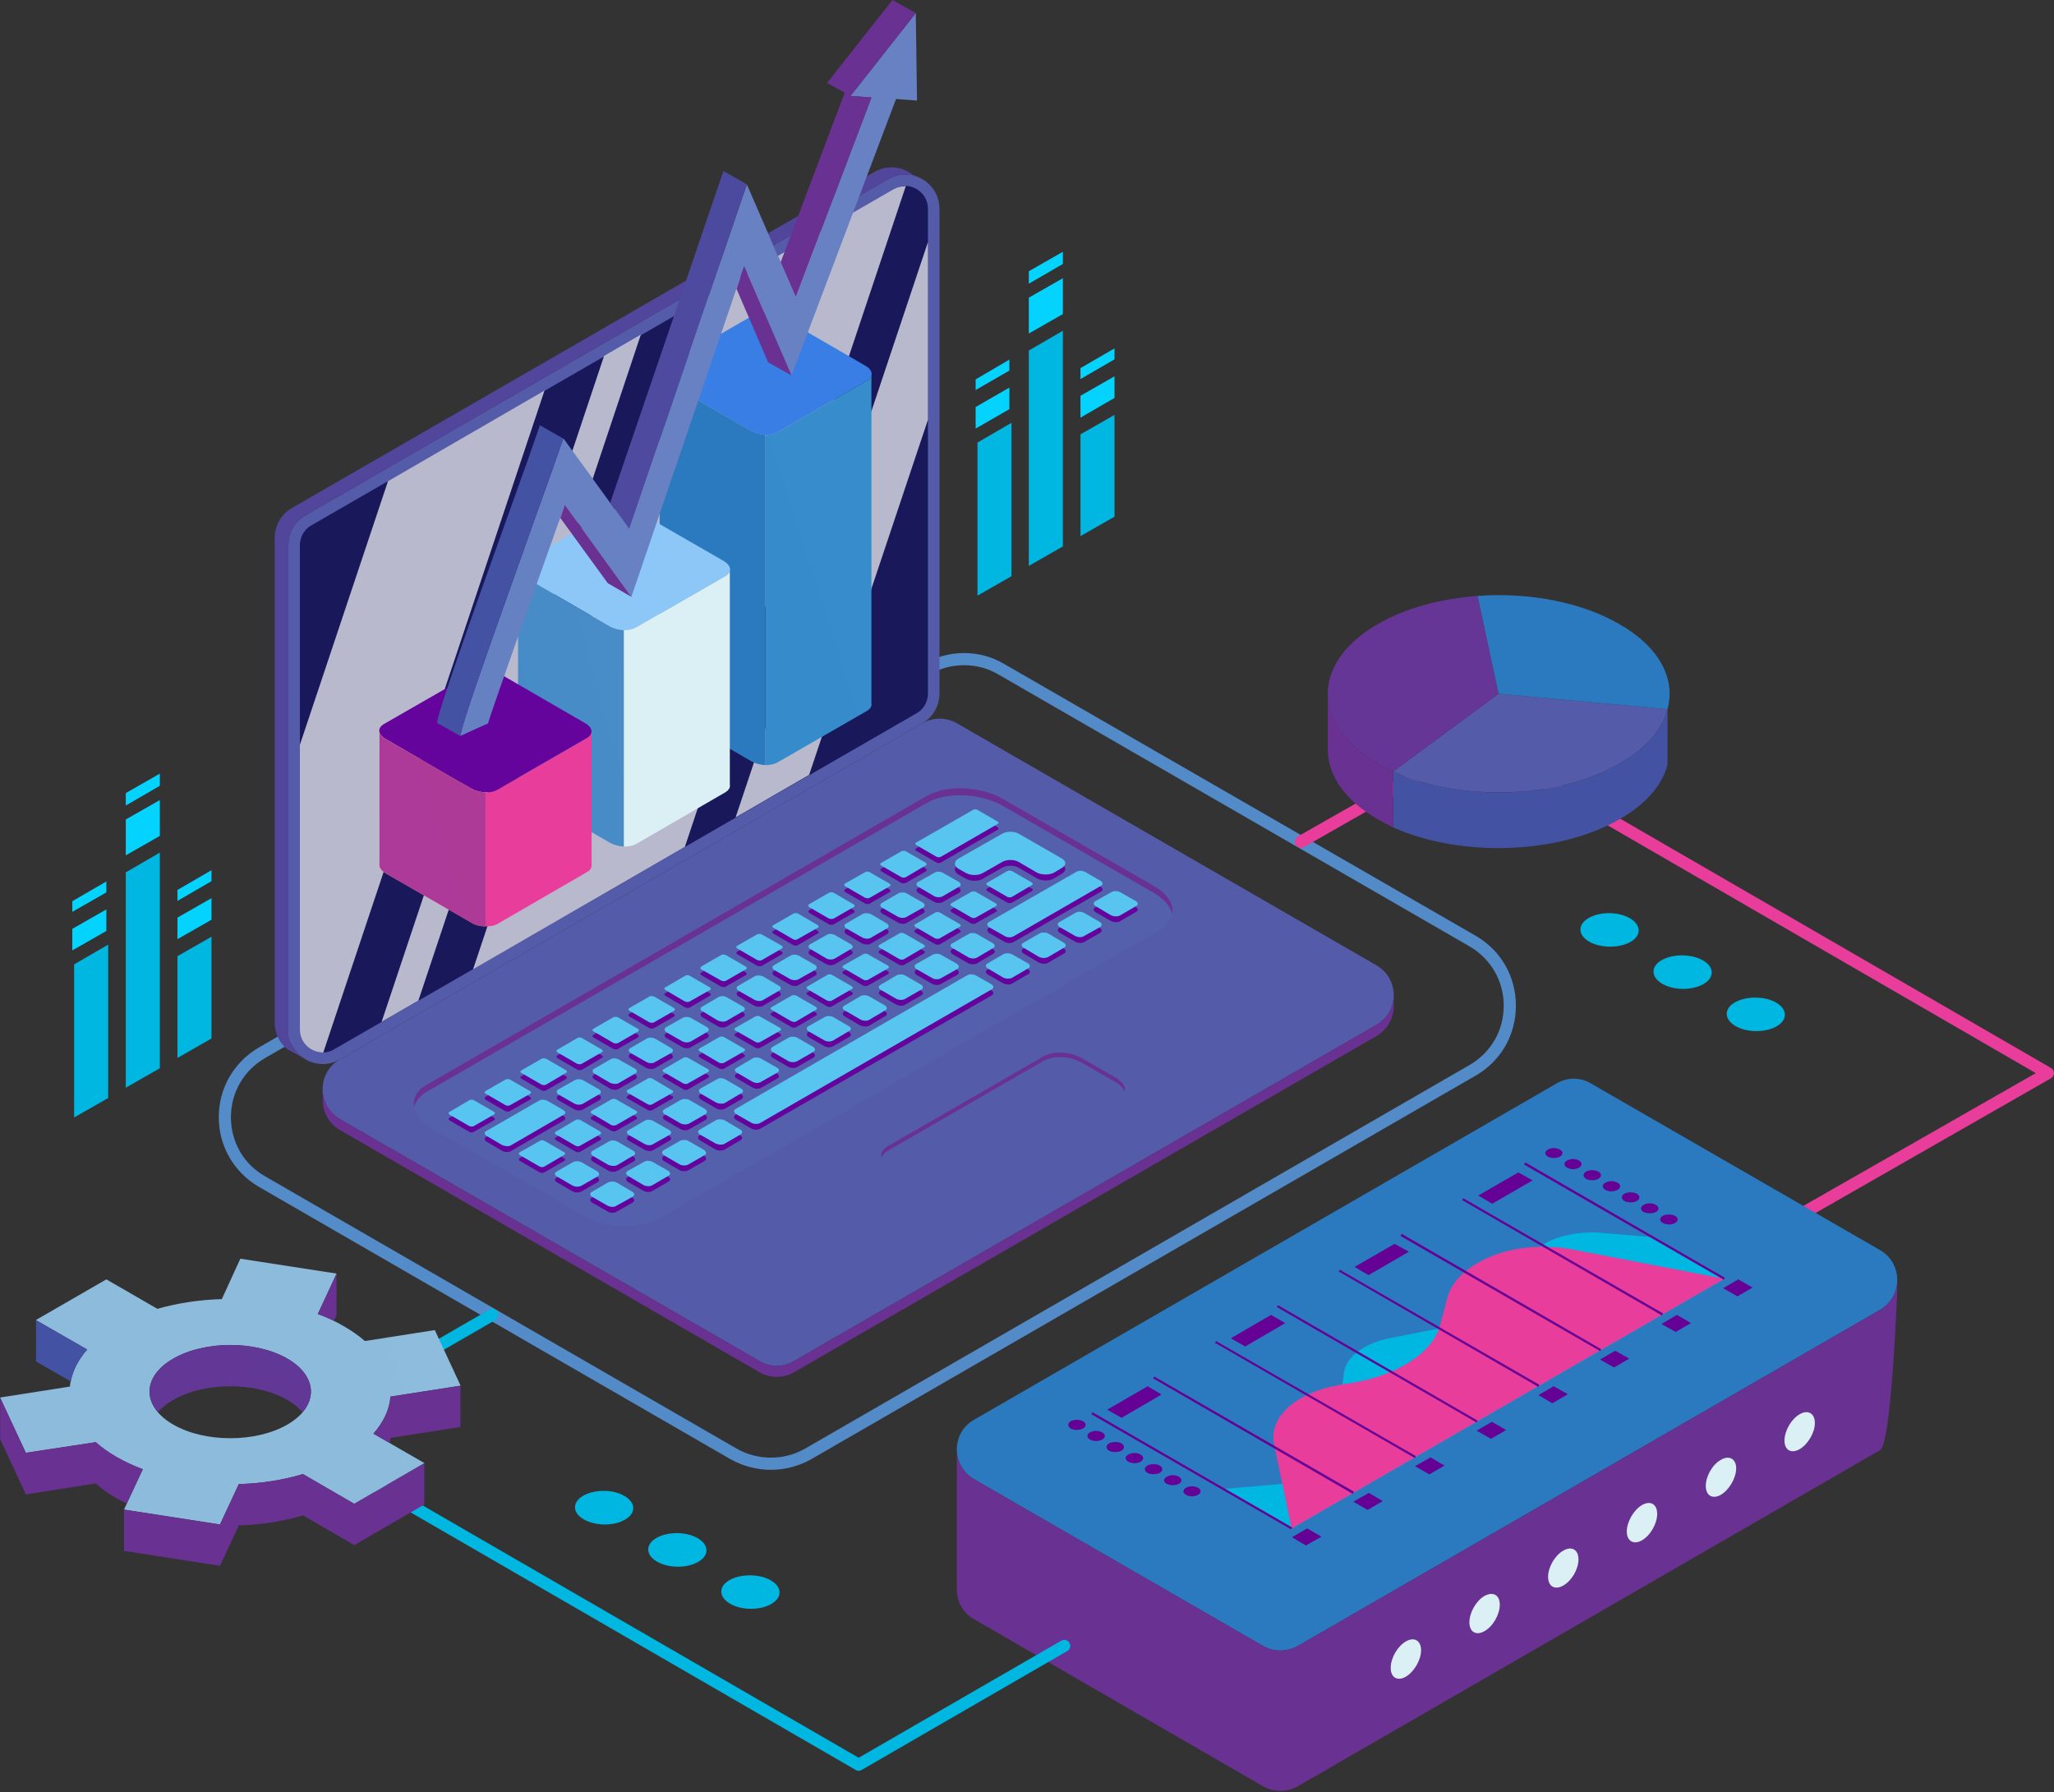 <svg width="635" height="554" viewBox="0 0 635 554" fill="none" xmlns="http://www.w3.org/2000/svg">
<rect x="0" y="0" width="635" height="554" fill="#333333" stroke="none"/>
<path fill-rule="evenodd" clip-rule="evenodd" d="M238.313 454.374C233.992 454.374 229.671 453.247 225.82 451.087L80.127 366.955C72.33 362.447 67.633 354.372 67.633 345.358C67.633 336.344 72.33 328.268 80.127 323.761L285.562 205.262C293.265 200.755 302.846 200.755 310.455 205.262L456.242 289.301C464.039 293.808 468.641 301.883 468.641 310.897C468.641 319.912 464.039 327.987 456.242 332.494L250.806 451.087C246.955 453.247 242.634 454.374 238.313 454.374ZM298.056 205.637C294.392 205.637 290.729 206.576 287.441 208.454L82.005 327.048C75.336 330.898 71.391 337.752 71.391 345.358C71.391 353.058 75.336 359.912 82.005 363.668L227.698 447.801C234.274 451.557 242.352 451.557 248.928 447.801L454.363 329.207C460.939 325.358 464.884 318.597 464.884 310.897C464.884 303.292 460.939 296.437 454.363 292.587L308.576 208.454C305.383 206.576 301.719 205.637 298.056 205.637Z" fill="url(#paint0_linear_1_11)"/>
<path d="M557.316 377.002C556.659 377.002 556.095 376.626 555.719 376.063C555.156 375.124 555.531 373.997 556.377 373.434L629.364 331.743L456.242 231.553L403.075 261.882C402.23 262.352 401.102 262.07 400.539 261.131C400.069 260.286 400.351 259.159 401.196 258.596L455.303 227.797C455.866 227.422 456.618 227.422 457.182 227.797L634.061 330.146C634.625 330.428 635 331.085 635 331.743C635 332.4 634.625 333.057 634.061 333.339L558.255 376.72C557.942 376.908 557.629 377.002 557.316 377.002Z" fill="url(#paint1_linear_1_11)"/>
<path d="M549.238 317.282C545.762 319.254 540.032 319.254 536.556 317.188C532.987 315.123 532.893 311.836 536.369 309.864C539.844 307.892 545.574 307.892 549.144 309.958C552.619 312.024 552.713 315.31 549.238 317.282ZM504.055 291.179C500.579 293.15 494.849 293.15 491.28 291.085C487.71 289.019 487.71 285.732 491.186 283.761C494.661 281.789 500.298 281.789 503.867 283.854C507.437 285.92 507.531 289.207 504.055 291.179ZM526.599 304.23C523.124 306.202 517.488 306.202 513.918 304.137C510.349 302.071 510.255 298.784 513.73 296.812C517.206 294.841 522.936 294.841 526.505 296.906C530.075 298.972 530.075 302.259 526.599 304.23Z" fill="url(#paint2_linear_1_11)"/>
<path d="M238.407 495.877C234.931 497.849 229.295 497.849 225.725 495.783C222.156 493.717 222.062 490.431 225.538 488.459C229.013 486.487 234.743 486.487 238.313 488.553C241.882 490.619 241.882 493.905 238.407 495.877ZM193.224 469.773C189.748 471.839 184.018 471.745 180.449 469.679C176.879 467.614 176.879 464.327 180.355 462.355C183.83 460.383 189.56 460.383 193.036 462.449C196.606 464.515 196.7 467.801 193.224 469.773ZM215.862 482.825C212.293 484.891 206.657 484.797 203.087 482.731C199.518 480.665 199.518 477.379 202.993 475.407C206.469 473.435 212.105 473.435 215.674 475.501C219.244 477.567 219.338 480.853 215.862 482.825Z" fill="url(#paint3_linear_1_11)"/>
<path d="M89.144 318.315V168.547C89.144 164.698 91.117 161.223 94.405 159.345L274.572 55.4C281.617 51.269 290.447 56.433 290.447 64.602V214.37C290.447 218.126 288.474 221.694 285.187 223.572L105.02 327.517C97.974 331.555 89.144 326.484 89.144 318.315Z" fill="url(#paint4_linear_1_11)"/>
<path d="M99.759 325.358C96.377 325.358 92.714 322.635 92.714 318.315V168.548C92.714 166.012 94.029 163.665 96.189 162.444L276.357 58.499C277.421 57.81 278.58 57.466 279.832 57.466C283.214 57.466 286.877 60.189 286.877 64.602V214.37C286.877 216.905 285.562 219.253 283.402 220.473L103.235 324.419C102.17 325.045 101.011 325.358 99.759 325.358Z" fill="#19185B"/>
<path d="M93.747 327.048L89.426 324.7C89.301 324.7 89.207 324.669 89.144 324.606C86.608 322.729 84.917 319.724 84.917 316.062V166.294C84.917 162.538 86.89 158.97 90.177 157.092L270.344 53.147C274.29 50.893 278.799 51.456 281.992 53.898L283.589 54.649C280.771 53.616 277.484 53.616 274.572 55.4L94.404 159.345C91.117 161.223 89.144 164.698 89.144 168.548V318.315C89.144 322.071 91.023 325.17 93.747 327.048Z" fill="url(#paint5_linear_1_11)"/>
<g style="mix-blend-mode:overlay" opacity="0.7">
<path d="M168.331 120.753L99.947 325.358C99.884 325.358 99.822 325.358 99.759 325.358C96.377 325.358 92.714 322.634 92.714 318.315V230.239L119.955 148.735L168.331 120.753ZM198.109 103.476L129.348 309.301L117.982 315.874L186.743 110.049L198.109 103.476ZM286.877 74.837V129.767L250.149 239.534L227.417 252.68L286.877 74.837ZM280.02 57.56L211.729 261.788L146.257 299.629L215.017 93.804L276.263 58.499C277.39 57.873 278.548 57.56 279.738 57.56C279.863 57.56 279.957 57.56 280.02 57.56Z" fill="url(#paint6_linear_1_11)"/>
</g>
<path d="M105.019 327.517L285.186 223.572C288.474 221.694 292.513 221.694 295.801 223.572L425.525 298.409C432.664 302.54 432.664 312.775 425.525 316.813L245.452 420.758C242.164 422.73 238.125 422.73 234.837 420.758L105.019 345.921C97.974 341.79 97.974 331.555 105.019 327.517Z" fill="url(#paint7_linear_1_11)"/>
<path d="M430.879 307.986V310.709C430.879 310.897 430.879 311.554 430.879 311.554C430.691 314.935 428.907 318.315 425.525 320.287L245.452 424.232C242.164 426.11 238.125 426.11 234.837 424.232L105.019 349.302C101.544 347.236 99.759 343.668 99.759 340.1V336.719C99.759 340.287 101.544 343.855 105.019 345.921L234.837 420.758C238.125 422.73 242.164 422.73 245.452 420.758L425.525 316.813C429.001 314.841 430.785 311.461 430.879 307.986Z" fill="url(#paint8_linear_1_11)"/>
<path d="M358.456 287.517L203.745 376.72C197.733 380.194 187.212 379.819 180.261 375.781L133.67 348.926C126.718 344.888 125.967 338.785 131.979 335.311L286.596 246.013C292.701 242.539 303.222 243.009 310.173 247.046L356.765 273.901C363.716 277.939 364.468 284.042 358.456 287.517Z" fill="url(#paint9_linear_1_11)"/>
<path d="M128.033 342.259C127.563 339.63 128.785 337.095 131.978 335.311L286.595 246.013C292.701 242.539 303.222 243.009 310.173 247.046L356.765 273.901C361.086 276.437 362.964 279.723 362.401 282.634C361.931 280.38 360.052 277.939 356.765 276.061L310.173 249.206C303.222 245.168 292.701 244.699 286.595 248.173L131.978 337.47C129.724 338.785 128.409 340.475 128.033 342.259Z" fill="url(#paint10_linear_1_11)"/>
<path d="M345.774 339.912L297.586 367.706C294.58 369.396 289.32 369.208 285.844 367.236L275.229 361.133C271.848 359.161 271.472 356.062 274.384 354.372L322.573 326.578C325.578 324.794 330.839 325.076 334.314 327.048L344.929 333.151C348.405 335.123 348.78 338.128 345.774 339.912Z" fill="url(#paint11_linear_1_11)"/>
<path d="M272.505 357.94C272.223 356.626 272.787 355.311 274.384 354.372L322.572 326.578C325.578 324.794 330.839 325.076 334.314 327.048L344.929 333.151C347.183 334.466 348.123 336.156 347.653 337.658C347.371 336.532 346.526 335.499 344.929 334.56L334.314 328.456C330.839 326.484 325.578 326.203 322.572 327.987L274.384 355.781C273.351 356.344 272.787 357.189 272.505 357.94Z" fill="url(#paint12_linear_1_11)"/>
<path fill-rule="evenodd" clip-rule="evenodd" d="M202.617 322.916L207.408 325.733C208.16 326.203 208.254 326.86 207.596 327.236L202.43 330.24C201.772 330.616 200.551 330.522 199.799 330.146L195.009 327.33C194.257 326.86 194.163 326.203 194.821 325.827L199.987 322.822C200.645 322.447 201.772 322.541 202.617 322.916ZM213.702 316.531L218.493 319.348C219.244 319.724 219.338 320.475 218.68 320.851L213.514 323.761C212.856 324.231 211.635 324.137 210.884 323.667L206.093 320.944C205.342 320.475 205.248 319.818 205.905 319.442L211.072 316.437C211.729 316.062 212.95 316.062 213.702 316.531ZM191.439 329.395L196.23 332.118C197.075 332.588 197.075 333.245 196.418 333.621L191.251 336.625C190.594 337.001 189.467 337.001 188.621 336.532L183.831 333.715C183.079 333.339 182.985 332.588 183.643 332.212L188.809 329.301C189.561 328.832 190.688 328.926 191.439 329.395ZM224.786 310.146L229.577 312.869C230.422 313.339 230.516 313.996 229.765 314.372L224.598 317.376C223.941 317.752 222.814 317.752 221.968 317.282L217.271 314.559C216.426 314.09 216.332 313.433 217.083 312.963L222.25 310.052C222.907 309.677 224.035 309.677 224.786 310.146ZM247.049 297.282L251.839 300.099C252.591 300.475 252.685 301.226 252.027 301.601L246.861 304.512C246.203 304.982 245.076 304.888 244.231 304.418L239.44 301.695C238.688 301.226 238.595 300.569 239.252 300.193L244.419 297.188C245.076 296.813 246.297 296.813 247.049 297.282ZM306.603 307.705L235.025 348.926C234.274 349.396 233.052 349.302 232.207 348.832L227.604 346.203C226.759 345.734 226.759 344.982 227.416 344.607L298.995 303.292C299.746 302.822 300.967 302.916 301.813 303.385L306.416 306.108C307.261 306.578 307.355 307.235 306.603 307.705ZM235.964 303.761L240.755 306.484C241.507 306.954 241.6 307.611 240.943 307.986L235.777 310.991C235.119 311.367 233.898 311.273 233.146 310.897L228.356 308.08C227.604 307.611 227.51 306.954 228.168 306.578L233.334 303.573C233.992 303.198 235.213 303.292 235.964 303.761ZM183.173 357.565L188.245 354.654C188.997 354.278 190.218 354.278 190.97 354.748L195.666 357.471C196.512 357.94 196.606 358.598 195.854 359.067L190.782 361.978C190.124 362.354 188.903 362.354 188.058 361.884L183.361 359.161C182.609 358.692 182.515 357.94 183.173 357.565ZM232.583 336.156L227.886 333.433C227.041 333.057 226.947 332.306 227.698 331.931L232.771 329.02C233.428 328.55 234.649 328.644 235.401 329.114L240.191 331.837C240.943 332.306 241.037 332.963 240.379 333.339L235.213 336.344C234.555 336.719 233.334 336.625 232.583 336.156ZM243.667 329.771L238.97 327.048C238.125 326.578 238.125 325.921 238.782 325.545L243.855 322.541C244.606 322.165 245.734 322.259 246.579 322.635L251.276 325.358C252.121 325.827 252.121 326.578 251.464 326.954L246.391 329.865C245.64 330.334 244.512 330.24 243.667 329.771ZM221.404 342.635L216.708 339.912C215.956 339.442 215.862 338.691 216.52 338.316L221.686 335.405C222.344 335.029 223.565 335.029 224.316 335.499L229.013 338.222C229.859 338.691 229.953 339.348 229.201 339.818L224.129 342.729C223.471 343.104 222.25 343.104 221.404 342.635ZM269.311 284.512L274.102 287.235C274.853 287.704 274.947 288.362 274.29 288.737L269.123 291.742C268.466 292.118 267.245 292.024 266.493 291.648L261.703 288.831C260.951 288.362 260.857 287.704 261.515 287.329L266.681 284.324C267.339 283.948 268.56 284.042 269.311 284.512ZM171.807 351.649L178.007 348.081C178.382 347.799 179.04 347.893 179.51 348.081L185.521 351.555C185.897 351.837 185.991 352.213 185.615 352.4L179.322 356.062C178.946 356.25 178.288 356.25 177.913 355.968L171.901 352.494C171.431 352.213 171.431 351.837 171.807 351.649ZM199.236 355.405L194.445 352.682C193.694 352.306 193.6 351.555 194.257 351.18L199.424 348.269C200.081 347.799 201.302 347.893 202.054 348.363L206.845 351.086C207.596 351.555 207.69 352.213 207.032 352.588L201.866 355.593C201.208 355.968 199.987 355.875 199.236 355.405ZM210.32 349.02L205.623 346.297C204.778 345.827 204.684 345.17 205.436 344.795L210.508 341.79C211.166 341.414 212.387 341.508 213.232 341.884L217.929 344.607C218.68 345.076 218.774 345.827 218.117 346.203L213.044 349.114C212.293 349.583 211.166 349.49 210.32 349.02ZM180.355 335.78L185.146 338.503C185.897 338.973 185.991 339.63 185.333 340.1L180.167 343.011C179.51 343.386 178.288 343.386 177.537 342.917L172.746 340.194C171.995 339.724 171.901 339.067 172.558 338.691L177.725 335.686C178.382 335.311 179.603 335.311 180.355 335.78ZM200.175 343.104L194.069 339.63C193.694 339.442 193.6 339.067 193.975 338.785L200.269 335.217C200.645 335.029 201.302 335.029 201.678 335.311L207.69 338.785C208.16 338.973 208.254 339.348 207.878 339.63L201.584 343.198C201.208 343.386 200.551 343.386 200.175 343.104ZM196.606 345.17C197.075 345.452 197.075 345.827 196.7 346.015L190.5 349.583C190.124 349.865 189.467 349.771 188.997 349.583L182.985 346.109C182.515 345.827 182.515 345.452 182.891 345.264L189.091 341.602C189.467 341.414 190.124 341.414 190.594 341.696L196.606 345.17ZM211.26 336.719L205.248 333.245C204.778 332.963 204.684 332.588 205.06 332.4L211.353 328.832C211.729 328.55 212.387 328.644 212.762 328.832L218.868 332.306C219.244 332.588 219.338 332.963 218.962 333.151L212.669 336.813C212.293 337.001 211.635 337.001 211.26 336.719ZM222.344 330.334L216.332 326.86C215.862 326.578 215.862 326.203 216.238 326.015L222.438 322.353C222.814 322.165 223.471 322.165 223.941 322.447L229.953 325.921C230.422 326.203 230.422 326.578 230.046 326.766L223.847 330.334C223.471 330.616 222.813 330.522 222.344 330.334ZM305.288 275.498C304.819 275.31 304.819 274.84 305.194 274.653L311.394 271.084C311.77 270.897 312.427 270.897 312.897 271.084L318.909 274.653C319.379 274.84 319.379 275.216 319.003 275.498L312.803 279.066C312.427 279.254 311.77 279.254 311.3 278.972L305.288 275.498ZM305.664 286.859L332.811 271.272C333.563 270.897 334.69 270.897 335.535 271.366L340.232 274.089C340.984 274.559 341.078 275.216 340.42 275.592L313.273 291.273C312.615 291.648 311.394 291.648 310.643 291.179L305.852 288.456C305.1 287.986 305.007 287.329 305.664 286.859ZM301.813 277.563L307.825 281.038C308.2 281.319 308.294 281.695 307.919 281.883L301.625 285.451C301.249 285.733 300.592 285.639 300.216 285.451L294.204 281.977C293.734 281.695 293.734 281.319 294.11 281.132L300.31 277.47C300.686 277.282 301.343 277.282 301.813 277.563ZM277.953 298.221L271.941 294.747C271.472 294.465 271.472 294.09 271.848 293.902L278.047 290.334C278.423 290.146 279.081 290.146 279.55 290.334L285.562 293.902C286.032 294.09 286.032 294.465 285.656 294.747L279.456 298.315C279.081 298.503 278.423 298.503 277.953 298.221ZM289.038 291.836L283.026 288.362C282.65 288.08 282.556 287.704 282.932 287.517L289.225 283.948C289.601 283.667 290.259 283.667 290.635 283.948L296.646 287.423C297.116 287.704 297.116 288.08 296.74 288.268L290.541 291.93C290.165 292.118 289.507 292.118 289.038 291.836ZM296.552 275.967L291.386 278.878C290.728 279.254 289.507 279.254 288.756 278.784L283.965 276.061C283.214 275.592 283.12 274.934 283.777 274.559L288.944 271.554C289.601 271.178 290.728 271.178 291.574 271.648L296.365 274.371C297.116 274.84 297.21 275.498 296.552 275.967ZM280.396 278.033L285.186 280.85C286.032 281.225 286.032 281.977 285.374 282.352L280.208 285.357C279.55 285.733 278.423 285.639 277.578 285.169L272.787 282.446C272.035 281.977 271.941 281.319 272.599 280.944L277.765 277.939C278.517 277.563 279.644 277.563 280.396 278.033ZM244.606 317.47L238.595 313.996C238.125 313.714 238.125 313.339 238.501 313.151L244.7 309.583C245.076 309.301 245.734 309.395 246.203 309.583L252.215 313.057C252.685 313.339 252.685 313.714 252.309 313.902L246.109 317.564C245.734 317.752 245.076 317.752 244.606 317.47ZM266.869 304.7L260.857 301.132C260.387 300.944 260.294 300.568 260.669 300.287L266.963 296.719C267.339 296.531 267.996 296.531 268.372 296.813L274.478 300.287C274.853 300.568 274.947 300.944 274.572 301.132L268.278 304.7C267.902 304.888 267.245 304.888 266.869 304.7ZM233.522 323.855L227.416 320.381C227.041 320.193 226.947 319.818 227.322 319.536L233.616 315.968C233.992 315.78 234.649 315.78 235.025 316.062L241.131 319.536C241.507 319.724 241.6 320.099 241.225 320.381L234.931 323.949C234.555 324.137 233.898 324.137 233.522 323.855ZM255.691 311.085L249.679 307.611C249.303 307.329 249.209 306.954 249.585 306.766L255.879 303.104C256.254 302.916 256.818 302.916 257.288 303.198L263.299 306.672C263.769 306.954 263.769 307.329 263.393 307.517L257.194 311.085C256.818 311.367 256.16 311.367 255.691 311.085ZM258.227 290.897L262.924 293.62C263.769 294.09 263.863 294.747 263.112 295.122L258.039 298.127C257.288 298.503 256.16 298.503 255.409 298.033L250.618 295.31C249.773 294.841 249.773 294.183 250.43 293.714L255.597 290.803C256.254 290.427 257.382 290.427 258.227 290.897ZM184.77 365.452L179.697 368.363C178.946 368.739 177.725 368.739 176.973 368.269L172.277 365.546C171.431 365.077 171.337 364.419 172.089 364.044L177.161 361.039C177.819 360.663 179.04 360.663 179.885 361.133L184.582 363.856C185.333 364.325 185.427 365.077 184.77 365.452ZM265.93 317.001L261.233 314.278C260.387 313.808 260.294 313.057 261.045 312.681L266.117 309.771C266.775 309.301 267.996 309.395 268.842 309.864L273.538 312.587C274.29 313.057 274.384 313.714 273.726 314.09L268.654 317.095C267.902 317.47 266.681 317.376 265.93 317.001ZM206.657 365.264L201.678 368.175C200.927 368.645 199.706 368.551 198.86 368.081L194.257 365.452C193.412 364.983 193.318 364.232 194.069 363.856L199.142 360.945C199.799 360.476 201.021 360.569 201.866 361.039L206.469 363.668C207.314 364.232 207.408 364.889 206.657 365.264ZM161.192 332.682L167.392 329.114C167.768 328.926 168.425 328.926 168.895 329.207L174.907 332.682C175.376 332.869 175.376 333.245 175.001 333.527L168.801 337.095C168.425 337.283 167.768 337.283 167.298 337.001L161.286 333.527C160.816 333.339 160.816 332.869 161.192 332.682ZM174.249 346.391L157.904 355.875C157.247 356.25 156.12 356.25 155.274 355.781L150.484 352.964C149.732 352.588 149.638 351.837 150.296 351.461L166.734 342.072C167.392 341.696 168.519 341.696 169.365 342.165L174.061 344.888C174.907 345.358 175.001 346.015 174.249 346.391ZM150.108 339.067L156.308 335.499C156.683 335.311 157.341 335.311 157.811 335.593L163.822 339.067C164.198 339.348 164.292 339.724 163.916 339.912L157.623 343.48C157.247 343.762 156.589 343.668 156.214 343.48L150.202 340.006C149.732 339.724 149.732 339.348 150.108 339.067ZM152.738 346.297L146.538 349.865C146.163 350.147 145.505 350.147 145.035 349.865L139.024 346.391C138.648 346.109 138.554 345.734 138.93 345.546L145.129 341.978C145.505 341.696 146.257 341.79 146.632 341.978L152.644 345.452C153.114 345.734 153.114 346.109 152.738 346.297ZM174.437 358.879L168.237 362.447C167.862 362.635 167.204 362.635 166.734 362.354L160.723 358.879C160.347 358.692 160.253 358.316 160.629 358.034L166.922 354.466C167.298 354.278 167.956 354.278 168.331 354.56L174.343 358.034C174.813 358.222 174.813 358.598 174.437 358.879ZM340.138 288.362L335.066 291.273C334.408 291.648 333.187 291.554 332.342 291.085L327.739 288.456C326.893 287.986 326.799 287.235 327.457 286.859L332.529 283.948C333.281 283.573 334.502 283.573 335.254 284.042L339.95 286.765C340.702 287.235 340.796 287.892 340.138 288.362ZM217.835 358.879L212.762 361.79C212.105 362.166 210.79 362.166 210.038 361.696L205.342 358.973C204.59 358.504 204.496 357.846 205.154 357.377L210.226 354.466C210.884 354.091 212.199 354.184 212.95 354.654L217.647 357.283C218.399 357.753 218.492 358.504 217.835 358.879ZM351.223 281.883L346.244 284.794C345.493 285.263 344.271 285.169 343.426 284.7L338.823 282.071C337.978 281.601 337.884 280.85 338.635 280.474L343.614 277.563C344.365 277.094 345.586 277.188 346.432 277.657L351.035 280.286C351.88 280.756 351.974 281.507 351.223 281.883ZM328.96 294.747L323.981 297.658C323.23 298.033 322.009 298.033 321.163 297.564L316.561 294.841C315.715 294.371 315.621 293.714 316.373 293.244L321.445 290.334C322.103 289.958 323.324 290.052 324.169 290.521L328.772 293.151C329.618 293.62 329.711 294.371 328.96 294.747ZM228.919 352.494L223.941 355.405C223.189 355.781 221.968 355.781 221.123 355.311L216.52 352.588C215.674 352.119 215.581 351.367 216.332 350.992L221.311 348.081C222.062 347.705 223.283 347.705 224.129 348.175L228.731 350.898C229.577 351.367 229.671 352.119 228.919 352.494ZM317.876 301.132L312.897 304.043C312.146 304.512 310.924 304.418 310.079 303.949L305.476 301.32C304.631 300.85 304.537 300.099 305.288 299.723L310.267 296.813C311.018 296.343 312.24 296.437 313.085 296.906L317.688 299.536C318.533 300.005 318.627 300.756 317.876 301.132ZM254.845 323.386L250.055 320.663C249.303 320.193 249.209 319.536 249.867 319.066L255.033 316.156C255.691 315.78 256.912 315.78 257.663 316.249L262.36 318.973C263.206 319.442 263.299 320.099 262.548 320.569L257.475 323.48C256.818 323.855 255.597 323.855 254.845 323.386ZM195.572 371.743L190.5 374.654C189.842 375.03 188.621 375.03 187.776 374.466L183.173 371.837C182.328 371.368 182.234 370.617 182.985 370.241L187.964 367.33C188.715 366.955 189.936 366.955 190.782 367.424L195.385 370.147C196.23 370.617 196.324 371.274 195.572 371.743ZM296.271 267.329L309.797 259.535C311.206 258.69 313.555 258.69 314.964 259.535L328.208 267.141C329.711 267.986 329.711 269.3 328.208 270.145L325.86 271.554C324.451 272.399 322.103 272.399 320.6 271.554L314.964 268.267C313.555 267.422 311.206 267.422 309.797 268.267L303.879 271.648C302.47 272.493 300.122 272.493 298.619 271.648L296.271 270.333C294.862 269.488 294.862 268.08 296.271 267.329ZM283.214 262.258L300.873 252.117C301.249 251.929 301.907 251.929 302.282 252.211L308.294 255.685C308.764 255.873 308.858 256.342 308.388 256.53L290.822 266.671C290.447 266.859 289.789 266.859 289.413 266.577L283.402 263.103C282.932 262.915 282.838 262.54 283.214 262.258ZM172.277 326.297L178.57 322.728C178.946 322.447 179.603 322.541 179.979 322.728L185.991 326.203C186.461 326.484 186.461 326.86 186.085 327.048L179.885 330.71C179.51 330.898 178.852 330.898 178.382 330.616L172.37 327.142C171.995 326.86 171.901 326.484 172.277 326.297ZM261.233 274.934L267.527 271.366C267.902 271.178 268.56 271.178 268.936 271.46L274.947 274.934C275.417 275.122 275.417 275.498 275.041 275.779L268.842 279.347C268.466 279.535 267.808 279.535 267.339 279.254L261.327 275.779C260.951 275.592 260.857 275.216 261.233 274.934ZM277.014 310.522L272.317 307.799C271.566 307.329 271.472 306.672 272.129 306.296L277.202 303.292C277.953 302.916 279.081 303.01 279.926 303.479L284.623 306.202C285.468 306.578 285.562 307.329 284.811 307.705L279.738 310.616C279.081 311.085 277.859 310.991 277.014 310.522ZM288.192 304.137L283.402 301.414C282.65 300.944 282.556 300.287 283.214 299.817L288.38 296.906C289.038 296.531 290.259 296.531 291.01 297L295.801 299.723C296.552 300.193 296.646 300.85 295.989 301.32L290.822 304.231C290.165 304.606 288.944 304.606 288.192 304.137ZM299.277 297.752L294.58 295.028C293.734 294.559 293.64 293.808 294.392 293.432L299.464 290.521C300.122 290.052 301.343 290.146 302.189 290.615L306.885 293.338C307.637 293.808 307.731 294.465 307.073 294.841L302.001 297.845C301.249 298.221 300.028 298.127 299.277 297.752ZM272.411 268.549L278.611 264.981C278.987 264.699 279.644 264.793 280.114 264.981L286.126 268.455C286.501 268.737 286.595 269.113 286.22 269.394L280.02 272.962C279.55 273.15 278.893 273.15 278.517 272.868L272.505 269.394C272.035 269.113 272.035 268.737 272.411 268.549ZM194.539 313.433L200.739 309.864C201.115 309.677 201.772 309.677 202.242 309.958L208.254 313.433C208.723 313.62 208.723 313.996 208.348 314.278L202.148 317.846C201.772 318.034 201.115 318.034 200.645 317.752L194.633 314.278C194.257 314.09 194.163 313.714 194.539 313.433ZM205.623 307.047L211.917 303.479C212.293 303.198 212.95 303.292 213.326 303.479L219.338 306.954C219.808 307.235 219.902 307.611 219.526 307.799L213.232 311.461C212.856 311.648 212.199 311.648 211.729 311.367L205.811 307.893C205.342 307.611 205.248 307.235 205.623 307.047ZM250.149 281.413L256.348 277.751C256.724 277.563 257.382 277.563 257.851 277.845L263.863 281.319C264.333 281.601 264.333 281.977 263.957 282.164L257.757 285.733C257.382 286.014 256.724 285.92 256.254 285.733L250.242 282.258C249.773 281.977 249.773 281.601 250.149 281.413ZM183.455 319.912L189.654 316.249C190.03 316.062 190.688 316.062 191.157 316.343L197.169 319.818C197.545 320.099 197.639 320.475 197.263 320.663L191.063 324.231C190.688 324.513 189.936 324.419 189.561 324.231L183.549 320.757C183.079 320.475 183.079 320.099 183.455 319.912ZM239.064 287.798L245.264 284.23C245.64 283.948 246.297 284.042 246.767 284.23L252.685 287.704C253.154 287.986 253.248 288.362 252.873 288.549L246.579 292.212C246.203 292.399 245.546 292.399 245.17 292.118L239.158 288.643C238.689 288.362 238.595 287.986 239.064 287.798ZM216.802 300.662L223.001 297C223.377 296.813 224.035 296.813 224.504 297.094L230.516 300.568C230.892 300.85 230.986 301.226 230.61 301.414L224.41 304.982C224.035 305.263 223.377 305.169 222.907 304.982L216.896 301.507C216.426 301.226 216.426 300.85 216.802 300.662ZM227.886 294.183L234.086 290.615C234.461 290.427 235.213 290.427 235.589 290.709L241.601 294.183C242.07 294.371 242.07 294.747 241.694 295.028L235.495 298.597C235.119 298.784 234.461 298.784 233.992 298.503L227.98 295.028C227.604 294.841 227.51 294.465 227.886 294.183Z" fill="#64049C"/>
<path fill-rule="evenodd" clip-rule="evenodd" d="M202.617 321.132L207.408 323.949C208.16 324.325 208.254 325.076 207.596 325.451L202.43 328.362C201.772 328.832 200.551 328.738 199.799 328.268L195.009 325.545C194.257 325.076 194.163 324.419 194.821 324.043L199.987 321.038C200.645 320.663 201.772 320.663 202.617 321.132ZM213.702 314.747L218.493 317.47C219.244 317.94 219.338 318.597 218.68 318.972L213.514 321.977C212.856 322.353 211.635 322.353 210.884 321.883L206.093 319.16C205.342 318.691 205.248 318.033 205.905 317.564L211.072 314.653C211.729 314.278 212.95 314.278 213.702 314.747ZM191.439 327.611L196.23 330.334C197.075 330.804 197.075 331.461 196.418 331.836L191.251 334.841C190.594 335.217 189.467 335.123 188.621 334.747L183.831 331.93C183.079 331.461 182.985 330.804 183.643 330.428L188.809 327.423C189.561 327.048 190.688 327.142 191.439 327.611ZM224.786 308.362L229.577 311.085C230.422 311.554 230.516 312.212 229.765 312.587L224.598 315.592C223.941 315.968 222.814 315.874 221.968 315.498L217.271 312.681C216.426 312.306 216.332 311.554 217.083 311.179L222.25 308.174C222.907 307.799 224.035 307.892 224.786 308.362ZM247.049 295.498L251.839 298.221C252.591 298.69 252.685 299.348 252.027 299.817L246.861 302.728C246.203 303.104 245.076 303.104 244.231 302.634L239.44 299.911C238.688 299.442 238.595 298.784 239.252 298.409L244.419 295.404C245.076 295.028 246.297 295.028 247.049 295.498ZM306.603 305.827L235.025 347.142C234.274 347.611 233.052 347.518 232.207 347.048L227.604 344.419C226.759 343.949 226.759 343.198 227.416 342.823L298.995 301.507C299.746 301.038 300.967 301.132 301.813 301.601L306.416 304.23C307.261 304.7 307.355 305.451 306.603 305.827ZM235.964 301.883L240.755 304.7C241.507 305.075 241.6 305.827 240.943 306.202L235.777 309.207C235.119 309.583 233.898 309.489 233.146 309.019L228.356 306.296C227.604 305.827 227.51 305.169 228.168 304.794L233.334 301.789C233.992 301.413 235.213 301.507 235.964 301.883ZM183.173 355.781L188.245 352.87C188.997 352.4 190.218 352.494 190.97 352.964L195.666 355.687C196.512 356.156 196.606 356.813 195.854 357.189L190.782 360.194C190.124 360.569 188.903 360.475 188.058 360.1L183.361 357.377C182.609 356.907 182.515 356.156 183.173 355.781ZM232.583 334.372L227.886 331.649C227.041 331.179 226.947 330.522 227.698 330.146L232.771 327.142C233.428 326.766 234.649 326.86 235.401 327.329L240.191 330.052C240.943 330.428 241.037 331.179 240.379 331.555L235.213 334.466C234.555 334.935 233.334 334.841 232.583 334.372ZM243.667 327.987L238.97 325.264C238.125 324.794 238.125 324.137 238.782 323.667L243.855 320.757C244.606 320.381 245.734 320.381 246.579 320.85L251.276 323.573C252.121 324.043 252.121 324.794 251.464 325.17L246.391 328.081C245.64 328.456 244.512 328.456 243.667 327.987ZM221.404 340.851L216.708 338.128C215.956 337.658 215.862 336.907 216.52 336.531L221.686 333.621C222.344 333.151 223.565 333.245 224.316 333.714L229.013 336.438C229.859 336.907 229.953 337.564 229.201 337.94L224.129 340.945C223.471 341.32 222.25 341.226 221.404 340.851ZM269.311 282.634L274.102 285.451C274.853 285.92 274.947 286.578 274.29 286.953L269.123 289.958C268.466 290.333 267.245 290.24 266.493 289.77L261.703 287.047C260.951 286.578 260.857 285.92 261.515 285.545L266.681 282.54C267.339 282.164 268.56 282.258 269.311 282.634ZM171.807 349.865L178.007 346.203C178.382 346.015 179.04 346.015 179.51 346.297L185.521 349.771C185.897 350.053 185.991 350.428 185.615 350.616L179.322 354.184C178.946 354.466 178.288 354.372 177.913 354.184L171.901 350.71C171.431 350.428 171.431 350.053 171.807 349.865ZM199.236 353.621L194.445 350.898C193.694 350.428 193.6 349.771 194.257 349.395L199.424 346.391C200.081 346.015 201.302 346.109 202.054 346.579L206.845 349.302C207.596 349.677 207.69 350.428 207.032 350.804L201.866 353.715C201.208 354.184 199.987 354.09 199.236 353.621ZM210.32 347.236L205.623 344.513C204.778 344.043 204.684 343.386 205.436 342.917L210.508 340.006C211.166 339.63 212.387 339.63 213.232 340.1L217.929 342.823C218.68 343.292 218.774 343.949 218.117 344.419L213.044 347.33C212.293 347.705 211.166 347.705 210.32 347.236ZM180.355 333.996L185.146 336.719C185.897 337.189 185.991 337.846 185.333 338.222L180.167 341.226C179.51 341.602 178.288 341.602 177.537 341.132L172.746 338.409C171.995 337.94 171.901 337.283 172.558 336.813L177.725 333.902C178.382 333.527 179.603 333.527 180.355 333.996ZM200.175 341.32L194.069 337.846C193.694 337.564 193.6 337.189 193.975 337.001L200.269 333.433C200.645 333.151 201.302 333.245 201.678 333.433L207.69 337.001C208.16 337.189 208.254 337.564 207.878 337.846L201.584 341.414C201.208 341.602 200.551 341.602 200.175 341.32ZM196.606 343.386C197.075 343.574 197.075 344.043 196.7 344.231L190.5 347.799C190.124 347.987 189.467 347.987 188.997 347.799L182.985 344.231C182.515 344.043 182.515 343.668 182.891 343.386L189.091 339.818C189.467 339.63 190.124 339.63 190.594 339.912L196.606 343.386ZM211.26 334.935L205.248 331.461C204.778 331.179 204.684 330.804 205.06 330.616L211.353 326.954C211.729 326.766 212.387 326.766 212.762 327.048L218.868 330.522C219.244 330.804 219.338 331.179 218.962 331.367L212.669 334.935C212.293 335.217 211.635 335.123 211.26 334.935ZM222.344 328.55L216.332 324.982C215.862 324.794 215.862 324.419 216.238 324.137L222.438 320.569C222.814 320.381 223.471 320.381 223.941 320.663L229.953 324.137C230.422 324.325 230.422 324.794 230.046 324.982L223.847 328.55C223.471 328.738 222.813 328.738 222.344 328.55ZM305.288 273.713C304.819 273.432 304.819 273.056 305.194 272.868L311.394 269.3C311.77 269.019 312.427 269.112 312.897 269.3L318.909 272.774C319.379 273.056 319.379 273.432 319.003 273.62L312.803 277.282C312.427 277.469 311.77 277.469 311.3 277.188L305.288 273.713ZM305.664 285.075L332.811 269.488C333.563 269.019 334.69 269.112 335.535 269.582L340.232 272.305C340.984 272.774 341.078 273.432 340.42 273.807L313.273 289.488C312.615 289.864 311.394 289.864 310.643 289.394L305.852 286.671C305.1 286.202 305.007 285.545 305.664 285.075ZM301.813 275.779L307.825 279.253C308.2 279.441 308.294 279.817 307.919 280.099L301.625 283.667C301.249 283.854 300.592 283.854 300.216 283.573L294.204 280.099C293.734 279.911 293.734 279.535 294.11 279.253L300.31 275.685C300.686 275.498 301.343 275.498 301.813 275.779ZM277.953 296.437L271.941 292.963C271.472 292.681 271.472 292.305 271.848 292.118L278.047 288.549C278.423 288.268 279.081 288.362 279.55 288.549L285.562 292.024C286.032 292.305 286.032 292.681 285.656 292.869L279.456 296.531C279.081 296.719 278.423 296.719 277.953 296.437ZM289.038 290.052L283.026 286.578C282.65 286.296 282.556 285.92 282.932 285.732L289.225 282.07C289.601 281.883 290.259 281.883 290.635 282.164L296.646 285.639C297.116 285.92 297.116 286.296 296.74 286.484L290.541 290.052C290.165 290.333 289.507 290.24 289.038 290.052ZM296.552 274.089L291.386 277.094C290.728 277.469 289.507 277.469 288.756 277L283.965 274.183C283.214 273.807 283.12 273.056 283.777 272.681L288.944 269.77C289.601 269.3 290.728 269.394 291.574 269.864L296.365 272.587C297.116 273.056 297.21 273.713 296.552 274.089ZM280.396 276.249L285.186 278.972C286.032 279.441 286.032 280.099 285.374 280.568L280.208 283.479C279.55 283.854 278.423 283.854 277.578 283.385L272.787 280.662C272.035 280.192 271.941 279.535 272.599 279.16L277.765 276.155C278.517 275.779 279.644 275.779 280.396 276.249ZM244.606 315.686L238.595 312.212C238.125 311.93 238.125 311.554 238.501 311.367L244.7 307.799C245.076 307.517 245.734 307.611 246.203 307.799L252.215 311.273C252.685 311.554 252.685 311.93 252.309 312.118L246.109 315.78C245.734 315.968 245.076 315.968 244.606 315.686ZM266.869 302.822L260.857 299.348C260.387 299.16 260.294 298.784 260.669 298.503L266.963 294.934C267.339 294.747 267.996 294.747 268.372 295.028L274.478 298.503C274.853 298.69 274.947 299.066 274.572 299.348L268.278 302.916C267.902 303.104 267.245 303.104 266.869 302.822ZM233.522 322.071L227.416 318.597C227.041 318.409 226.947 318.033 227.322 317.752L233.616 314.184C233.992 313.996 234.649 313.996 235.025 314.278L241.131 317.752C241.507 317.94 241.6 318.315 241.225 318.597L234.931 322.165C234.555 322.353 233.898 322.353 233.522 322.071ZM255.691 309.301L249.679 305.827C249.303 305.545 249.209 305.169 249.585 304.982L255.879 301.32C256.254 301.132 256.818 301.132 257.288 301.413L263.299 304.888C263.769 305.169 263.769 305.545 263.393 305.733L257.194 309.301C256.818 309.583 256.16 309.489 255.691 309.301ZM258.227 289.113L262.924 291.836C263.769 292.305 263.863 292.963 263.112 293.338L258.039 296.343C257.288 296.719 256.16 296.719 255.409 296.249L250.618 293.432C249.773 293.057 249.773 292.305 250.43 291.93L255.597 289.019C256.254 288.549 257.382 288.643 258.227 289.113ZM184.77 363.668L179.697 366.579C178.946 366.954 177.725 366.954 176.973 366.485L172.277 363.762C171.431 363.292 171.337 362.635 172.089 362.166L177.161 359.255C177.819 358.879 179.04 358.879 179.885 359.349L184.582 362.072C185.333 362.541 185.427 363.199 184.77 363.668ZM265.93 315.123L261.233 312.4C260.387 311.93 260.294 311.273 261.045 310.897L266.117 307.892C266.775 307.517 267.996 307.611 268.842 308.08L273.538 310.803C274.29 311.273 274.384 311.93 273.726 312.306L268.654 315.31C267.902 315.686 266.681 315.592 265.93 315.123ZM206.657 363.48L201.678 366.391C200.927 366.861 199.706 366.767 198.86 366.297L194.257 363.574C193.412 363.105 193.318 362.447 194.069 361.978L199.142 359.161C199.799 358.691 201.021 358.785 201.866 359.255L206.469 361.884C207.314 362.353 207.408 363.105 206.657 363.48ZM161.192 330.898L167.392 327.329C167.768 327.048 168.425 327.142 168.895 327.329L174.907 330.804C175.376 331.085 175.376 331.461 175.001 331.649L168.801 335.311C168.425 335.499 167.768 335.499 167.298 335.217L161.286 331.743C160.816 331.461 160.816 331.085 161.192 330.898ZM174.249 344.607L157.904 354.09C157.247 354.466 156.12 354.372 155.274 353.996L150.484 351.18C149.732 350.71 149.638 350.053 150.296 349.677L166.734 340.193C167.392 339.818 168.519 339.912 169.365 340.381L174.061 343.104C174.907 343.574 175.001 344.231 174.249 344.607ZM150.108 337.283L156.308 333.714C156.683 333.527 157.341 333.527 157.811 333.808L163.822 337.283C164.198 337.47 164.292 337.846 163.916 338.128L157.623 341.696C157.247 341.884 156.589 341.884 156.214 341.602L150.202 338.128C149.732 337.94 149.732 337.564 150.108 337.283ZM152.738 344.513L146.538 348.081C146.163 348.363 145.505 348.269 145.035 348.081L139.024 344.607C138.648 344.325 138.554 343.949 138.93 343.762L145.129 340.1C145.505 339.912 146.257 339.912 146.632 340.193L152.644 343.668C153.114 343.949 153.114 344.325 152.738 344.513ZM174.437 357.001L168.237 360.663C167.862 360.851 167.204 360.851 166.734 360.569L160.723 357.095C160.347 356.813 160.253 356.438 160.629 356.25L166.922 352.682C167.298 352.4 167.956 352.494 168.331 352.682L174.343 356.156C174.813 356.438 174.813 356.813 174.437 357.001ZM340.138 286.578L335.066 289.394C334.408 289.864 333.187 289.77 332.342 289.301L327.739 286.671C326.893 286.202 326.799 285.451 327.457 285.075L332.529 282.164C333.281 281.695 334.502 281.789 335.254 282.258L339.95 284.981C340.702 285.451 340.796 286.108 340.138 286.578ZM217.835 357.095L212.762 360.006C212.105 360.382 210.79 360.382 210.038 359.912L205.342 357.189C204.59 356.72 204.496 356.062 205.154 355.593L210.226 352.682C210.884 352.306 212.199 352.306 212.95 352.776L217.647 355.499C218.399 355.968 218.492 356.72 217.835 357.095ZM351.223 280.099L346.244 283.009C345.493 283.385 344.271 283.385 343.426 282.915L338.823 280.192C337.978 279.723 337.884 279.066 338.635 278.596L343.614 275.779C344.365 275.31 345.586 275.404 346.432 275.873L351.035 278.502C351.88 278.972 351.974 279.723 351.223 280.099ZM328.96 292.963L323.981 295.873C323.23 296.249 322.009 296.249 321.163 295.78L316.561 293.057C315.715 292.587 315.621 291.836 316.373 291.46L321.445 288.549C322.103 288.174 323.324 288.174 324.169 288.643L328.772 291.366C329.618 291.836 329.711 292.493 328.96 292.963ZM228.919 350.71L223.941 353.621C223.189 353.997 221.968 353.903 221.123 353.433L216.52 350.804C215.674 350.334 215.581 349.583 216.332 349.208L221.311 346.297C222.062 345.921 223.283 345.921 224.129 346.391L228.731 349.114C229.577 349.583 229.671 350.241 228.919 350.71ZM317.876 299.348L312.897 302.259C312.146 302.634 310.924 302.634 310.079 302.165L305.476 299.442C304.631 298.972 304.537 298.315 305.288 297.845L310.267 294.934C311.018 294.559 312.24 294.653 313.085 295.122L317.688 297.751C318.533 298.221 318.627 298.972 317.876 299.348ZM254.845 321.602L250.055 318.879C249.303 318.409 249.209 317.658 249.867 317.282L255.033 314.371C255.691 313.996 256.912 313.996 257.663 314.465L262.36 317.188C263.206 317.658 263.299 318.315 262.548 318.691L257.475 321.695C256.818 322.071 255.597 322.071 254.845 321.602ZM195.572 369.959L190.5 372.776C189.842 373.246 188.621 373.152 187.776 372.682L183.173 370.053C182.328 369.584 182.234 368.832 182.985 368.457L187.964 365.546C188.715 365.17 189.936 365.17 190.782 365.64L195.385 368.363C196.23 368.832 196.324 369.49 195.572 369.959ZM296.271 265.45L309.797 257.751C311.206 256.906 313.555 256.906 314.964 257.751L328.208 265.357C329.711 266.202 329.711 267.516 328.208 268.361L325.86 269.77C324.451 270.521 322.103 270.521 320.6 269.77L314.964 266.483C313.555 265.638 311.206 265.638 309.797 266.483L303.879 269.864C302.47 270.709 300.122 270.709 298.619 269.864L296.271 268.549C294.862 267.704 294.862 266.296 296.271 265.45ZM283.214 260.474L300.873 250.333C301.249 250.145 301.907 250.145 302.282 250.427L308.294 253.901C308.764 254.089 308.858 254.464 308.388 254.746L290.822 264.887C290.447 265.075 289.789 265.075 289.413 264.793L283.402 261.319C282.932 261.037 282.838 260.662 283.214 260.474ZM172.277 324.512L178.57 320.85C178.946 320.663 179.603 320.663 179.979 320.944L185.991 324.419C186.461 324.7 186.461 325.076 186.085 325.264L179.885 328.832C179.51 329.113 178.852 329.02 178.382 328.832L172.37 325.358C171.995 325.076 171.901 324.7 172.277 324.512ZM261.233 273.15L267.527 269.582C267.902 269.394 268.56 269.394 268.936 269.676L274.947 273.15C275.417 273.338 275.417 273.713 275.041 273.995L268.842 277.563C268.466 277.751 267.808 277.751 267.339 277.469L261.327 273.995C260.951 273.807 260.857 273.338 261.233 273.15ZM277.014 308.738L272.317 306.014C271.566 305.545 271.472 304.888 272.129 304.512L277.202 301.507C277.953 301.132 279.081 301.132 279.926 301.601L284.623 304.324C285.468 304.794 285.562 305.545 284.811 305.921L279.738 308.831C279.081 309.207 277.859 309.207 277.014 308.738ZM288.192 302.352L283.402 299.629C282.65 299.16 282.556 298.409 283.214 298.033L288.38 295.122C289.038 294.747 290.259 294.747 291.01 295.216L295.801 297.939C296.552 298.409 296.646 299.066 295.989 299.535L290.822 302.446C290.165 302.822 288.944 302.822 288.192 302.352ZM299.277 295.873L294.58 293.15C293.734 292.681 293.64 292.024 294.392 291.648L299.464 288.737C300.122 288.268 301.343 288.362 302.189 288.831L306.885 291.554C307.637 292.024 307.731 292.681 307.073 293.057L302.001 296.061C301.249 296.437 300.028 296.343 299.277 295.873ZM272.411 266.765L278.611 263.197C278.987 262.915 279.644 263.009 280.114 263.197L286.126 266.671C286.501 266.953 286.595 267.328 286.22 267.516L280.02 271.178C279.55 271.366 278.893 271.366 278.517 271.084L272.505 267.61C272.035 267.328 272.035 266.953 272.411 266.765ZM194.539 311.648L200.739 308.08C201.115 307.799 201.772 307.892 202.242 308.08L208.254 311.554C208.723 311.836 208.723 312.212 208.348 312.493L202.148 316.062C201.772 316.249 201.115 316.249 200.645 315.968L194.633 312.493C194.257 312.212 194.163 311.836 194.539 311.648ZM205.623 305.263L211.917 301.601C212.293 301.413 212.95 301.413 213.326 301.695L219.338 305.169C219.808 305.451 219.902 305.827 219.526 306.014L213.232 309.583C212.856 309.864 212.199 309.77 211.729 309.583L205.811 306.108C205.342 305.827 205.248 305.451 205.623 305.263ZM250.149 279.535L256.348 275.967C256.724 275.779 257.382 275.779 257.851 276.061L263.863 279.535C264.333 279.817 264.333 280.192 263.957 280.38L257.757 283.948C257.382 284.136 256.724 284.136 256.254 283.948L250.242 280.474C249.773 280.192 249.773 279.817 250.149 279.535ZM183.455 318.033L189.654 314.465C190.03 314.278 190.688 314.278 191.157 314.559L197.169 318.033C197.545 318.221 197.639 318.597 197.263 318.879L191.063 322.447C190.688 322.634 189.936 322.634 189.561 322.353L183.549 318.879C183.079 318.691 183.079 318.315 183.455 318.033ZM239.064 286.014L245.264 282.446C245.64 282.164 246.297 282.258 246.767 282.446L252.685 285.92C253.154 286.202 253.248 286.578 252.873 286.765L246.579 290.333C246.203 290.615 245.546 290.615 245.17 290.333L239.158 286.859C238.689 286.578 238.595 286.202 239.064 286.014ZM216.802 298.784L223.001 295.216C223.377 295.028 224.035 295.028 224.504 295.31L230.516 298.784C230.892 298.972 230.986 299.442 230.61 299.629L224.41 303.198C224.035 303.385 223.377 303.385 222.907 303.104L216.896 299.723C216.426 299.442 216.426 299.066 216.802 298.784ZM227.886 292.399L234.086 288.831C234.461 288.643 235.213 288.643 235.589 288.925L241.601 292.305C242.07 292.587 242.07 292.963 241.694 293.244L235.495 296.812C235.119 297 234.461 297 233.992 296.719L227.98 293.244C227.604 293.056 227.51 292.587 227.886 292.399Z" fill="url(#paint13_linear_1_11)"/>
<path d="M268.09 117.654L240.379 133.617C238.313 134.838 234.743 134.65 232.395 133.335L205.811 117.936C203.463 116.622 203.181 114.556 205.248 113.429L232.959 97.372C235.025 96.152 238.595 96.34 240.943 97.654L267.527 113.053C269.875 114.368 270.157 116.434 268.09 117.654Z" fill="#397EE5"/>
<path d="M268.09 219.722L240.379 235.685C239.346 236.248 238.031 236.53 236.622 236.53V134.462C238.031 134.462 239.346 134.181 240.379 133.617L268.09 117.655C268.842 117.185 269.311 116.622 269.405 115.964C269.405 116.027 269.405 116.058 269.405 116.058V217.375C269.593 218.22 269.124 219.065 268.09 219.722Z" fill="url(#paint14_linear_1_11)"/>
<path style="mix-blend-mode:color-dodge" d="M236.622 134.462V236.53C235.213 236.436 233.616 236.06 232.395 235.403L205.812 220.004C204.309 219.159 203.745 218.032 203.933 217.093V115.683C204.027 116.528 204.684 117.279 205.812 117.936L232.395 133.336C233.616 133.993 235.213 134.368 236.622 134.462Z" fill="url(#paint15_linear_1_11)"/>
<path d="M236.622 134.462V236.53C235.213 236.436 233.616 236.06 232.395 235.403L205.812 220.004C204.309 219.159 203.745 218.032 203.933 217.093V115.683C204.027 116.528 204.684 117.279 205.812 117.936L232.395 133.336C233.616 133.993 235.213 134.368 236.622 134.462Z" fill="url(#paint16_linear_1_11)"/>
<path d="M224.316 178.031L196.606 193.994C194.539 195.215 190.969 195.027 188.621 193.712L162.038 178.313C159.689 176.998 159.407 174.933 161.474 173.806L189.185 157.749C191.251 156.622 194.821 156.716 197.169 158.125L223.753 173.43C226.101 174.839 226.383 176.81 224.316 178.031Z" fill="#8DC7F7"/>
<path d="M224.316 244.887L196.606 260.943C195.572 261.507 194.257 261.694 192.848 261.694V194.839C194.257 194.839 195.572 194.557 196.606 193.994L224.316 178.031C225.068 177.562 225.537 176.998 225.631 176.435V242.539C225.819 243.384 225.35 244.229 224.316 244.887Z" fill="url(#paint17_linear_1_11)"/>
<path style="mix-blend-mode:color-dodge" d="M192.848 194.839V261.695C191.439 261.601 189.842 261.225 188.621 260.568L162.038 245.169C160.535 244.323 159.877 243.291 160.159 242.258V176.153C160.253 176.905 160.91 177.75 162.038 178.313L188.621 193.712C189.842 194.37 191.439 194.745 192.848 194.839Z" fill="url(#paint18_linear_1_11)"/>
<path d="M192.848 194.839V261.695C191.439 261.601 189.842 261.225 188.621 260.568L162.038 245.169C160.535 244.323 159.877 243.291 160.159 242.258V176.153C160.253 176.905 160.91 177.75 162.038 178.313L188.621 193.712C189.842 194.37 191.439 194.745 192.848 194.839Z" fill="url(#paint19_linear_1_11)"/>
<path d="M181.482 228.173L153.772 244.136C151.705 245.356 148.135 245.168 145.787 243.854L119.204 228.454C116.855 227.14 116.573 225.074 118.64 223.853L146.445 207.891C148.417 206.67 151.987 206.858 154.335 208.172L180.919 223.572C183.267 224.886 183.549 226.952 181.482 228.173Z" fill="#64049C"/>
<path d="M181.482 269.582L153.771 285.639C152.832 286.202 151.423 286.39 150.108 286.39V244.981C151.423 244.981 152.832 244.699 153.771 244.136L181.482 228.173C182.328 227.703 182.703 227.14 182.891 226.483V267.235C182.985 268.08 182.609 269.019 181.482 269.582Z" fill="url(#paint20_linear_1_11)"/>
<path style="mix-blend-mode:color-dodge" d="M150.108 244.981V286.39C148.605 286.39 147.008 286.014 145.787 285.263L119.204 269.958C117.795 269.112 117.137 267.986 117.325 266.953V226.201C117.419 227.046 118.076 227.797 119.204 228.454L145.787 243.854C147.008 244.511 148.605 244.887 150.108 244.981Z" fill="url(#paint21_linear_1_11)"/>
<path d="M150.108 244.981V286.39C148.605 286.39 147.008 286.014 145.787 285.263L119.204 269.958C117.795 269.112 117.137 267.986 117.325 266.953V226.201C117.419 227.046 118.076 227.797 119.204 228.454L145.787 243.854C147.008 244.511 148.605 244.887 150.108 244.981Z" fill="url(#paint22_linear_1_11)"/>
<path d="M277.014 30.611L244.701 116.058L230.047 82.255L195.197 184.51L174.625 156.059C164.762 183.759 151.799 220.191 150.86 223.666C150.86 223.572 142.312 227.516 142.312 227.516C142.781 225.544 142.218 225.356 156.684 184.698C163.541 165.355 170.492 145.918 170.586 145.73L174.155 135.495L194.539 163.571L230.892 56.996L246.016 91.832L269.405 30.141L262.924 29.672L283.12 4.038L283.496 31.08L277.014 30.611Z" fill="url(#paint23_linear_1_11)"/>
<path d="M156.684 184.698C142.218 225.356 142.781 225.544 142.312 227.515L135.079 223.478C135.548 221.506 134.985 221.318 149.451 180.566C156.308 161.317 163.259 141.88 163.353 141.692L166.923 131.458L174.156 135.589L170.586 145.73C170.492 145.918 163.541 165.355 156.684 184.698Z" fill="url(#paint24_linear_1_11)"/>
<path d="M246.016 91.832L230.892 56.996L241.319 81.128L261.139 28.639L255.691 25.634L275.887 0L283.12 4.038L262.924 29.672L269.405 30.141L246.016 91.832Z" fill="url(#paint25_linear_1_11)"/>
<path d="M194.539 163.571L174.155 135.495L188.621 155.496L223.659 52.865L230.892 56.996L194.539 163.571Z" fill="url(#paint26_linear_1_11)"/>
<path d="M174.625 156.059L195.197 184.51L188.058 180.379H187.964L173.216 160.097C172.84 161.223 173.78 158.5 174.625 156.059Z" fill="url(#paint27_linear_1_11)"/>
<path d="M230.047 82.255L244.7 116.058L237.467 112.021L227.698 89.297L230.047 82.255Z" fill="url(#paint28_linear_1_11)"/>
<path d="M301.155 438.881L481.228 334.935C484.516 332.963 488.555 332.963 491.843 334.935L581.269 386.485C588.314 390.617 588.314 400.758 581.269 404.889L401.196 508.835C397.814 510.713 393.775 510.713 390.487 508.835L301.155 457.285C294.016 453.153 294.016 442.918 301.155 438.881Z" fill="url(#paint29_linear_1_11)"/>
<path d="M586.529 396.063V398.692C586.529 398.974 586.529 439.538 586.529 439.538V399.537C586.341 403.011 584.651 446.299 581.269 448.27L401.196 552.216C397.814 554.094 393.775 554.094 390.487 552.216L301.155 500.572C297.586 498.6 295.801 494.938 295.801 491.37V448.083C295.801 451.651 297.586 455.219 301.155 457.285L390.487 508.835C393.775 510.713 397.814 510.713 401.196 508.835L581.269 404.889C584.651 402.918 586.435 399.537 586.529 396.063Z" fill="url(#paint30_linear_1_11)"/>
<g style="mix-blend-mode:color-dodge">
<path d="M481.135 447.895L446.755 467.801L443.467 465.829L477.847 446.017L481.135 447.895Z" fill="url(#paint31_linear_1_11)"/>
<path d="M520.775 425.078L487.147 444.515L483.859 442.543L517.394 423.2L520.775 425.078Z" fill="url(#paint32_linear_1_11)"/>
<path d="M378.088 460.29L394.621 458.881C404.39 457.942 411.811 453.341 412.563 447.613L415.474 424.327C416.132 419.444 421.768 415.218 429.847 413.622L457.182 408.27C466.857 406.392 472.775 400.852 471.272 394.936C469.299 386.861 481.323 379.913 495.413 381.133L510.818 382.448L533.081 395.312L399.318 472.496L378.088 460.29Z" fill="url(#paint33_linear_1_11)"/>
<path d="M399.318 472.496L393.869 446.486C392.085 438.223 400.633 430.336 414.441 428.082C415.005 427.957 415.537 427.863 416.038 427.801C431.162 425.735 442.716 418.599 445.158 409.772L447.506 401.04C448.821 396.157 453.142 392.025 459.342 389.115C466.857 385.452 477.19 384.513 486.395 386.298L533.081 395.312L399.318 472.496Z" fill="url(#paint34_linear_1_11)"/>
<g style="mix-blend-mode:overlay">
<path d="M399.13 472.778L337.415 437.191L337.696 436.533L399.506 472.215L399.13 472.778Z" fill="#650195"/>
<path d="M418.199 461.792L356.483 426.11L356.859 425.547L418.574 461.135L418.199 461.792Z" fill="#650195"/>
<path d="M437.361 450.712L375.646 415.124L375.928 414.561L437.737 450.148L437.361 450.712Z" fill="#650195"/>
<path d="M456.43 439.726L394.715 404.044L395.091 403.481L456.806 439.162L456.43 439.726Z" fill="#650195"/>
<path d="M475.593 428.74L413.877 393.058L414.159 392.495L475.874 428.082L475.593 428.74Z" fill="#650195"/>
<path d="M494.662 417.66L432.946 382.072L433.322 381.415L495.037 417.096L494.662 417.66Z" fill="#650195"/>
<path d="M513.824 406.674L452.015 370.992L452.391 370.429L514.106 406.016L513.824 406.674Z" fill="#650195"/>
<path d="M532.893 395.594L471.178 360.006L471.553 359.349L533.269 395.03L532.893 395.594Z" fill="#650195"/>
<path d="M359.114 431.087L346.714 438.317L342.299 435.782L354.793 428.552L359.114 431.087Z" fill="#650195"/>
<path d="M408.523 475.032L403.733 477.755L399.412 475.219L404.108 472.496L408.523 475.032Z" fill="#650195"/>
<path d="M427.498 464.046L422.801 466.769L418.386 464.233L423.177 461.51L427.498 464.046Z" fill="#650195"/>
<path d="M446.567 453.059L441.87 455.782L437.455 453.247L442.246 450.524L446.567 453.059Z" fill="#650195"/>
<path d="M465.636 442.073L460.939 444.796L456.524 442.261L461.221 439.538L465.636 442.073Z" fill="#650195"/>
<path d="M484.704 430.993L479.914 433.81L475.593 431.275L480.29 428.552L484.704 430.993Z" fill="#650195"/>
<path d="M503.679 420.007L498.983 422.73L494.662 420.289L499.358 417.566L503.679 420.007Z" fill="#650195"/>
<path d="M522.748 409.021L518.051 411.744L513.636 409.303L518.427 406.486L522.748 409.021Z" fill="#650195"/>
<path d="M541.817 398.035L537.12 400.758L532.705 398.223L537.402 395.5L541.817 398.035Z" fill="#650195"/>
<path d="M397.345 409.021L384.946 416.251L380.531 413.716L392.93 406.486L397.345 409.021Z" fill="#650195"/>
<path d="M435.577 386.955L423.083 394.185L418.762 391.65L431.162 384.514L435.577 386.955Z" fill="#650195"/>
<path d="M473.808 364.889L461.315 372.119L456.994 369.584L469.393 362.448L473.808 364.889Z" fill="#650195"/>
</g>
<g style="mix-blend-mode:overlay">
<path d="M334.784 441.604C333.751 442.167 332.06 442.167 331.027 441.604C329.994 440.947 329.994 440.008 331.027 439.35C332.06 438.787 333.751 438.787 334.784 439.35C335.912 440.008 335.912 440.947 334.784 441.604Z" fill="#650195"/>
<path d="M340.796 444.984C339.669 445.641 337.978 445.641 336.945 444.984C335.912 444.421 335.912 443.388 336.945 442.825C337.978 442.167 339.669 442.167 340.796 442.825C341.829 443.388 341.829 444.421 340.796 444.984Z" fill="#650195"/>
<path d="M346.714 448.458C345.681 449.022 343.896 449.022 342.863 448.458C341.83 447.801 341.83 446.862 342.863 446.205C343.896 445.641 345.681 445.641 346.714 446.205C347.747 446.862 347.747 447.801 346.714 448.458Z" fill="#650195"/>
<path d="M352.632 451.839C351.599 452.496 349.908 452.496 348.781 451.839C347.748 451.275 347.748 450.242 348.781 449.679C349.908 449.022 351.599 449.022 352.632 449.679C353.665 450.242 353.665 451.275 352.632 451.839Z" fill="#650195"/>
<path d="M358.55 455.313C357.516 455.876 355.826 455.876 354.698 455.313C353.665 454.656 353.665 453.717 354.698 453.06C355.826 452.496 357.516 452.496 358.55 453.06C359.583 453.717 359.583 454.656 358.55 455.313Z" fill="#650195"/>
<path d="M364.468 458.693C363.434 459.257 361.743 459.257 360.71 458.693C359.583 458.13 359.583 457.097 360.71 456.534C361.743 455.876 363.434 455.876 364.468 456.534C365.501 457.097 365.501 458.13 364.468 458.693Z" fill="#650195"/>
<path d="M370.386 462.074C369.353 462.731 367.662 462.731 366.628 462.074C365.595 461.51 365.595 460.571 366.628 459.914C367.662 459.351 369.353 459.351 370.386 459.914C371.419 460.571 371.419 461.51 370.386 462.074Z" fill="#650195"/>
</g>
<g style="mix-blend-mode:overlay">
<path d="M482.262 357.565C481.229 358.128 479.538 358.128 478.505 357.565C477.472 356.907 477.472 355.968 478.505 355.405C479.538 354.748 481.229 354.748 482.262 355.405C483.296 355.968 483.296 356.907 482.262 357.565Z" fill="#650195"/>
<path d="M488.18 360.945C487.147 361.602 485.456 361.602 484.423 360.945C483.39 360.382 483.39 359.349 484.423 358.785C485.456 358.128 487.147 358.128 488.18 358.785C489.214 359.349 489.214 360.382 488.18 360.945Z" fill="#650195"/>
<path d="M494.098 364.419C493.065 364.983 491.374 364.983 490.341 364.419C489.308 363.762 489.308 362.823 490.341 362.166C491.374 361.602 493.065 361.602 494.098 362.166C495.225 362.823 495.225 363.762 494.098 364.419Z" fill="#650195"/>
<path d="M500.11 367.8C498.983 368.457 497.292 368.457 496.259 367.8C495.226 367.236 495.226 366.203 496.259 365.64C497.292 364.983 498.983 364.983 500.11 365.64C501.143 366.203 501.143 367.236 500.11 367.8Z" fill="#650195"/>
<path d="M506.028 371.274C504.9 371.837 503.21 371.837 502.176 371.274C501.143 370.616 501.143 369.677 502.176 369.02C503.21 368.457 504.9 368.457 506.028 369.02C507.061 369.677 507.061 370.616 506.028 371.274Z" fill="#650195"/>
<path d="M511.946 374.654C510.912 375.218 509.128 375.218 508.094 374.654C507.061 374.091 507.061 373.058 508.094 372.495C509.128 371.837 510.912 371.837 511.946 372.495C512.979 373.058 512.979 374.091 511.946 374.654Z" fill="#650195"/>
<path d="M517.864 378.035C516.83 378.692 515.139 378.692 514.012 378.035C512.979 377.471 512.979 376.532 514.012 375.875C515.139 375.312 516.83 375.312 517.864 375.875C518.897 376.532 518.897 377.471 517.864 378.035Z" fill="#650195"/>
</g>
</g>
<g style="mix-blend-mode:overlay">
<path d="M439.334 510.149C439.334 513.154 437.173 516.816 434.637 518.319C432.007 519.821 429.94 518.6 429.94 515.596C429.94 512.591 432.007 508.929 434.637 507.426C437.173 505.924 439.334 507.145 439.334 510.149Z" fill="url(#paint35_linear_1_11)"/>
<path d="M463.663 496.065C463.663 499.07 461.596 502.732 458.966 504.234C456.336 505.736 454.27 504.516 454.27 501.511C454.27 498.506 456.336 494.844 458.966 493.342C461.596 491.933 463.663 493.06 463.663 496.065Z" fill="url(#paint36_linear_1_11)"/>
<path d="M487.992 482.074C487.992 485.079 485.926 488.647 483.295 490.149C480.665 491.652 478.599 490.431 478.599 487.426C478.599 484.515 480.665 480.853 483.295 479.351C485.926 477.849 487.992 479.069 487.992 482.074Z" fill="url(#paint37_linear_1_11)"/>
<path d="M512.321 467.989C512.321 470.994 510.255 474.656 507.624 476.158C505.088 477.661 502.928 476.44 502.928 473.435C502.928 470.431 505.088 466.769 507.624 465.266C510.255 463.764 512.321 464.985 512.321 467.989Z" fill="url(#paint38_linear_1_11)"/>
<path d="M536.745 453.905C536.745 456.909 534.584 460.571 532.048 462.074C529.418 463.576 527.351 462.355 527.351 459.351C527.351 456.346 529.418 452.684 532.048 451.275C534.584 449.773 536.745 450.994 536.745 453.905Z" fill="url(#paint39_linear_1_11)"/>
<path d="M561.074 439.914C561.074 442.918 558.913 446.486 556.377 447.989C553.747 449.491 551.68 448.271 551.68 445.36C551.68 442.355 553.747 438.693 556.377 437.191C558.913 435.688 561.074 436.909 561.074 439.914Z" fill="url(#paint40_linear_1_11)"/>
</g>
<path d="M265.46 547.427C265.085 547.427 264.771 547.333 264.521 547.145L87.641 444.796C87.078 444.421 86.702 443.857 86.702 443.2C86.702 442.449 87.078 441.885 87.641 441.51L151.235 404.889C152.081 404.326 153.302 404.608 153.772 405.547C154.335 406.392 153.96 407.612 153.114 408.082L92.338 443.2L265.46 543.389L328.021 507.239C328.96 506.675 330.088 506.957 330.651 507.896C331.121 508.741 330.839 509.962 329.9 510.431L266.4 547.145C266.087 547.333 265.773 547.427 265.46 547.427Z" fill="url(#paint41_linear_1_11)"/>
<path fill-rule="evenodd" clip-rule="evenodd" d="M112.816 414.561L134.421 411.181L142.405 428.364L120.706 431.744C120.425 435.688 118.64 439.538 115.446 443.2L131.227 452.308L109.528 464.89L93.653 455.688C87.453 457.566 80.69 458.599 73.833 458.787L68.009 471.276L38.325 466.675L44.149 454.186C41.269 453.122 38.576 451.87 36.071 450.43C33.566 448.99 31.406 447.457 29.59 445.829L7.984 449.116L0 432.026L21.605 428.646C21.981 424.702 23.765 420.852 26.959 417.19L11.084 408.082L32.877 395.5L48.658 404.608C54.952 402.824 61.715 401.791 68.573 401.603L74.302 389.115L104.08 393.716L98.256 406.204C101.137 407.268 103.798 408.52 106.24 409.96C108.745 411.4 110.937 412.933 112.816 414.561ZM88.862 420.007C79.093 414.373 63.312 414.373 53.543 420.007C43.774 425.641 43.774 434.749 53.543 440.383C63.312 446.017 79.093 446.017 88.862 440.383C98.538 434.749 98.538 425.641 88.862 420.007Z" fill="url(#paint42_linear_1_11)"/>
<path d="M93.559 436.533C92.338 435.219 90.835 433.904 88.863 432.777C79.093 427.143 63.312 427.143 53.543 432.777C51.57 433.904 49.974 435.219 48.846 436.533C44.243 431.181 45.746 424.514 53.543 420.007C63.312 414.373 79.093 414.373 88.863 420.007C97.505 424.984 98.444 432.871 91.587 438.411C92.338 437.848 92.996 437.222 93.559 436.533Z" fill="url(#paint43_linear_1_11)"/>
<path d="M44.149 454.186L38.325 466.674L39.171 464.796C38.106 464.296 37.073 463.764 36.071 463.2C33.566 461.76 31.406 460.227 29.59 458.599L7.984 461.98L0 444.796H0.094L0 444.608H0.094L0 444.514H0.094L0 444.421H0.094L0 444.233H0.094L0 444.139H0.094L0 444.045H0.094L0 443.857H0.094L0 443.763H0.094L0 443.669H0.094L0 443.482H0.094L0 443.388H0.094L0 443.294H0.094L0 443.106H0.094L0 443.012H0.094L0 442.918L0.094 442.824L0 442.73H0.094L0 442.636H0.094L0 442.543L0.094 442.449L0 442.355H0.094L0 442.261H0.094L0 442.167L0.094 442.073L0 441.979H0.094L0 441.885H0.094L0 441.697H0.094L0 441.604H0.094L0 441.51H0.094L0 441.322H0.094L0 441.228H0.094L0 441.134H0.094L0 440.946H0.094L0 440.852H0.094L0 440.759H0.094L0 440.571H0.094L0 440.477H0.094L0 440.383H0.094L0 440.195H0.094L0 440.101H0.094L0 440.007H0.094L0 439.82H0.094L0 439.726H0.094L0 439.632L0.094 439.538L0 439.444H0.094L0 439.35H0.094L0 439.256L0.094 439.162L0 439.068H0.094L0 438.974H0.094L0 438.787H0.094L0 438.693H0.094L0 438.599H0.094L0 438.411H0.094L0 438.317H0.094L0 438.223H0.094L0 438.035H0.094L0 437.942H0.094L0 437.848H0.094L0 437.66H0.094L0 437.566H0.094L0 437.472H0.094L0 437.284H0.094L0 437.19H0.094L0 437.096H0.094L0 436.909H0.094L0 436.815H0.094L0 436.721L0.094 436.627L0 436.533H0.094L0 436.439H0.094L0 436.345L0.094 436.251L0 436.157H0.094L0 436.064H0.094L0 435.97L0.094 435.876L0 435.782H0.094L0 435.688H0.094L0 435.5H0.094L0 435.406H0.094L0 435.312H0.094L0 435.125H0.094L0 435.031H0.094L0 434.937H0.094L0 434.749H0.094L0 434.655H0.094L0 434.561H0.094L0 434.373H0.094L0 434.28H0.094L0 434.186H0.094L0 433.998H0.094L0 433.904H0.094L0 433.81H0.094L0 433.622H0.094L0 433.528H0.094L0 433.434L0.094 433.341L0 433.247H0.094L0 433.153H0.094L0 433.059L0.094 432.965L0 432.871H0.094L0 432.777H0.094L0 432.589H0.094L0 432.495H0.094L0 432.402H0.094L0 432.214H0.094L0 432.12H0.094L7.984 449.115L29.59 445.829C31.406 447.457 33.566 448.99 36.071 450.43C38.576 451.87 41.269 453.122 44.149 454.186Z" fill="url(#paint44_linear_1_11)"/>
<path d="M131.227 452.308L131.133 452.402H131.227L131.133 452.496L131.227 452.59H131.133L131.227 452.684L131.133 452.778H131.227L131.133 452.871L131.227 452.965H131.133L131.227 453.059L131.133 453.153H131.227L131.133 453.247L131.227 453.341H131.133L131.227 453.435L131.133 453.529H131.227L131.133 453.623L131.227 453.717H131.133L131.227 453.81L131.133 453.904H131.227L131.133 453.998L131.227 454.092H131.133L131.227 454.186L131.133 454.28H131.227L131.133 454.374L131.227 454.468H131.133L131.227 454.562L131.133 454.656H131.227L131.133 454.749L131.227 454.843L131.133 454.937H131.227L131.133 455.031L131.227 455.125H131.133L131.227 455.219L131.133 455.313H131.227L131.133 455.407L131.227 455.501H131.133L131.227 455.595L131.133 455.688H131.227L131.133 455.782L131.227 455.876H131.133L131.227 455.97L131.133 456.064H131.227L131.133 456.158L131.227 456.252H131.133L131.227 456.346L131.133 456.44H131.227L131.133 456.534L131.227 456.627H131.133L131.227 456.721L131.133 456.815H131.227L131.133 456.909L131.227 457.003H131.133L131.227 457.097L131.133 457.191H131.227L131.133 457.285L131.227 457.379H131.133L131.227 457.473L131.133 457.566H131.227L131.133 457.66L131.227 457.754H131.133L131.227 457.848L131.133 457.942L131.227 458.036H131.133L131.227 458.13L131.133 458.224H131.227L131.133 458.318L131.227 458.411H131.133L131.227 458.505L131.133 458.599H131.227L131.133 458.693L131.227 458.787H131.133L131.227 458.881L131.133 458.975H131.227L131.133 459.069L131.227 459.163H131.133L131.227 459.257L131.133 459.35H131.227L131.133 459.444L131.227 459.538H131.133L131.227 459.632L131.133 459.726H131.227L131.133 459.82L131.227 459.914H131.133L131.227 460.008L131.133 460.102H131.227L131.133 460.196L131.227 460.289H131.133L131.227 460.383L131.133 460.477H131.227L131.133 460.571L131.227 460.665H131.133L131.227 460.759L131.133 460.853H131.227L131.133 460.947L131.227 461.041L131.133 461.135H131.227L131.133 461.228L131.227 461.322H131.133L131.227 461.416L131.133 461.51H131.227L131.133 461.604L131.227 461.698H131.133L131.227 461.792L131.133 461.886H131.227L131.133 461.98L131.227 462.074H131.133L131.227 462.167L131.133 462.261H131.227L131.133 462.355L131.227 462.449H131.133L131.227 462.543L131.133 462.637H131.227L131.133 462.731L131.227 462.825H131.133L131.227 462.919L131.133 463.013H131.227L131.133 463.106L131.227 463.2H131.133L131.227 463.294L131.133 463.388H131.227L131.133 463.482L131.227 463.576H131.133L131.227 463.67L131.133 463.764H131.227L131.133 463.858L131.227 463.951H131.133L131.227 464.045L131.133 464.139L131.227 464.233H131.133L131.227 464.327L131.133 464.421H131.227L131.133 464.515L131.227 464.609H131.133L131.227 464.703L131.133 464.797H131.227L131.133 464.89L131.227 464.984H131.133L131.227 465.078L109.528 477.661L93.653 468.459C87.453 470.337 80.69 471.369 73.833 471.557L68.009 484.046L38.325 479.445V479.351V479.163V479.069V478.975V478.787V478.694V478.6V478.412V478.318V478.224V478.036V477.942V477.848V477.755V477.661V477.567V477.473V477.379V477.285V477.191V477.097V477.003V476.909V476.816V476.628V476.534V476.44V476.252V476.158V476.064V475.877V475.783V475.689V475.501V475.407V475.313V475.125V475.031V474.938V474.75V474.656V474.562V474.468V474.374V474.28V474.186V474.092V473.999V473.905V473.717V473.623V473.529V473.341V473.247V473.154V472.966V472.872V472.778V472.59V472.496V472.402V472.215V472.121V472.027V471.839V471.745V471.651V471.557V471.463V471.369V471.276V471.182V471.088V470.994V470.9V470.806V470.712V470.618V470.43V470.337V470.243V470.055V469.961V469.867V469.679V469.585V469.491V469.304V469.21V469.116V468.928V468.834V468.74V468.552V468.459V468.365V468.271V468.177V468.083V467.989V467.895V467.801V467.707V467.52V467.426V467.332V467.144V467.05V466.956V466.768V466.675L68.009 471.276L73.833 458.787C80.69 458.599 87.453 457.566 93.653 455.688L109.528 464.89L131.227 452.308Z" fill="url(#paint45_linear_1_11)"/>
<path d="M142.405 428.458L142.311 428.552L142.405 428.646H142.311L142.405 428.74H142.311L142.405 428.927H142.311L142.405 429.021H142.311L142.405 429.115H142.311L142.405 429.303H142.311L142.405 429.397H142.311L142.405 429.491H142.311L142.405 429.679H142.311L142.405 429.772H142.311L142.405 429.866H142.311L142.405 430.054H142.311L142.405 430.148H142.311L142.405 430.242H142.311L142.405 430.43H142.311L142.405 430.524H142.311L142.405 430.618H142.311L142.405 430.805H142.311L142.405 430.899H142.311L142.405 430.993L142.311 431.087L142.405 431.181H142.311L142.405 431.275H142.311L142.405 431.369L142.311 431.463L142.405 431.557H142.311L142.405 431.65H142.311L142.405 431.838H142.311L142.405 431.932H142.311L142.405 432.026H142.311L142.405 432.214H142.311L142.405 432.308H142.311L142.405 432.402H142.311L142.405 432.589H142.311L142.405 432.683H142.311L142.405 432.777H142.311L142.405 432.965H142.311L142.405 433.059H142.311L142.405 433.153H142.311L142.405 433.341H142.311L142.405 433.435H142.311L142.405 433.528H142.311L142.405 433.716H142.311L142.405 433.81H142.311L142.405 433.904L142.311 433.998L142.405 434.092H142.311L142.405 434.186H142.311L142.405 434.28L142.311 434.373L142.405 434.467H142.311L142.405 434.561H142.311L142.405 434.749H142.311L142.405 434.843H142.311L142.405 434.937H142.311L142.405 435.125H142.311L142.405 435.219H142.311L142.405 435.312H142.311L142.405 435.5H142.311L142.405 435.594H142.311L142.405 435.688H142.311L142.405 435.876H142.311L142.405 435.97H142.311L142.405 436.064H142.311L142.405 436.251H142.311L142.405 436.345H142.311L142.405 436.439H142.311L142.405 436.627H142.311L142.405 436.721H142.311L142.405 436.815H142.311L142.405 437.003H142.311L142.405 437.097H142.311L142.405 437.19L142.311 437.284L142.405 437.378H142.311L142.405 437.472H142.311L142.405 437.566L142.311 437.66L142.405 437.754H142.311L142.405 437.848H142.311L142.405 438.036H142.311L142.405 438.129H142.311L142.405 438.223H142.311L142.405 438.411H142.311L142.405 438.505H142.311L142.405 438.599H142.311L142.405 438.787H142.311L142.405 438.881H142.311L142.405 438.975H142.311L142.405 439.162H142.311L142.405 439.256H142.311L142.405 439.35H142.311L142.405 439.538H142.311L142.405 439.632H142.311L142.405 439.726H142.311L142.405 439.913H142.311L142.405 440.007H142.311L142.405 440.101L142.311 440.195L142.405 440.289H142.311L142.405 440.383H142.311L142.405 440.477L142.311 440.571L142.405 440.665H142.311L142.405 440.759H142.311L142.405 440.946H142.311L142.405 441.04H142.311L142.405 441.134L120.706 444.515C120.706 445.015 120.644 445.547 120.518 446.111L115.446 443.2C118.64 439.538 120.424 435.688 120.706 431.744L142.405 428.364H142.311L142.405 428.458Z" fill="url(#paint46_linear_1_11)"/>
<path d="M103.234 408.27C101.606 407.518 99.947 406.83 98.256 406.204L103.986 393.809H104.08L103.986 393.997H104.08L103.986 394.091H104.08L103.986 394.185H104.08L103.986 394.373H104.08L103.986 394.467H104.08L103.986 394.561H104.08L103.986 394.748H104.08L103.986 394.842H104.08L103.986 394.936H104.08L103.986 395.124H104.08L103.986 395.218H104.08L103.986 395.312H104.08L103.986 395.5H104.08L103.986 395.593H104.08L103.986 395.687H104.08L103.986 395.875H104.08L103.986 395.969H104.08L103.986 396.063L104.08 396.157L103.986 396.251H104.08L103.986 396.345H104.08L103.986 396.438L104.08 396.532L103.986 396.626H104.08L103.986 396.72H104.08L103.986 396.908H104.08L103.986 397.002H104.08L103.986 397.096H104.08L103.986 397.284H104.08L103.986 397.377H104.08L103.986 397.471H104.08L103.986 397.659H104.08L103.986 397.753H104.08L103.986 397.847H104.08L103.986 398.035H104.08L103.986 398.129H104.08L103.986 398.223H104.08L103.986 398.41H104.08L103.986 398.504H104.08L103.986 398.598H104.08L103.986 398.786H104.08L103.986 398.88H104.08L103.986 398.974L104.08 399.068L103.986 399.162H104.08L103.986 399.255H104.08L103.986 399.349L104.08 399.443L103.986 399.537H104.08L103.986 399.631H104.08L103.986 399.819H104.08L103.986 399.913H104.08L103.986 400.007H104.08L103.986 400.194H104.08L103.986 400.288H104.08L103.986 400.382H104.08L103.986 400.57H104.08L103.986 400.664H104.08L103.986 400.758H104.08L103.986 400.946H104.08L103.986 401.04H104.08L103.986 401.133H104.08L103.986 401.321H104.08L103.986 401.415H104.08L103.986 401.509H104.08L103.986 401.697H104.08L103.986 401.791H104.08L103.986 401.885H104.08L103.986 402.072H104.08L103.986 402.166H104.08L103.986 402.26L104.08 402.354L103.986 402.448H104.08L103.986 402.542H104.08L103.986 402.636L104.08 402.73L103.986 402.824H104.08L103.986 402.917H104.08L103.986 403.105H104.08L103.986 403.199H104.08L103.986 403.293H104.08L103.986 403.481H104.08L103.986 403.575H104.08L103.986 403.669H104.08L103.986 403.856H104.08L103.986 403.95H104.08L103.986 404.044H104.08L103.986 404.232H104.08L103.986 404.326H104.08L103.986 404.42H104.08L103.986 404.608H104.08L103.986 404.702H104.08L103.986 404.795H104.08L103.986 404.983H104.08L103.986 405.077H104.08L103.986 405.171L104.08 405.265L103.986 405.359H104.08L103.986 405.453H104.08L103.986 405.547L104.08 405.641L103.986 405.734H104.08L103.986 405.828H104.08L103.986 406.016H104.08L103.986 406.11H104.08L103.986 406.204H104.08L103.986 406.392H104.08L103.986 406.486H104.08L103.234 408.27Z" fill="url(#paint47_linear_1_11)"/>
<path d="M11.085 420.852L11.178 420.758H11.085L11.178 420.664L11.085 420.57H11.178L11.085 420.477L11.178 420.383H11.085L11.178 420.289L11.085 420.195H11.178L11.085 420.101L11.178 420.007H11.085L11.178 419.913L11.085 419.819H11.178L11.085 419.725L11.178 419.632H11.085L11.178 419.538L11.085 419.444H11.178L11.085 419.35L11.178 419.256H11.085L11.178 419.162L11.085 419.068H11.178L11.085 418.974L11.178 418.88L11.085 418.786H11.178L11.085 418.693L11.178 418.599H11.085L11.178 418.505L11.085 418.411H11.178L11.085 418.317L11.178 418.223H11.085L11.178 418.129L11.085 418.035H11.178L11.085 417.941L11.178 417.847H11.085L11.178 417.754L11.085 417.66H11.178L11.085 417.566L11.178 417.472H11.085L11.178 417.378L11.085 417.284H11.178L11.085 417.19L11.178 417.096H11.085L11.178 417.002L11.085 416.908H11.178L11.085 416.815L11.178 416.721H11.085L11.178 416.627L11.085 416.533H11.178L11.085 416.439L11.178 416.345H11.085L11.178 416.251L11.085 416.157H11.178L11.085 416.063L11.178 415.969H11.085L11.178 415.876L11.085 415.782L11.178 415.688H11.085L11.178 415.594L11.085 415.5H11.178L11.085 415.406L11.178 415.312H11.085L11.178 415.218L11.085 415.124H11.178L11.085 415.03L11.178 414.937H11.085L11.178 414.843L11.085 414.749H11.178L11.085 414.655L11.178 414.561H11.085L11.178 414.467L11.085 414.373H11.178L11.085 414.279L11.178 414.185H11.085L11.178 414.092L11.085 413.998H11.178L11.085 413.904L11.178 413.81H11.085L11.178 413.716L11.085 413.622H11.178L11.085 413.528L11.178 413.434H11.085L11.178 413.34L11.085 413.246H11.178L11.085 413.153L11.178 413.059H11.085L11.178 412.965L11.085 412.871H11.178L11.085 412.777L11.178 412.683L11.085 412.589H11.178L11.085 412.495L11.178 412.401H11.085L11.178 412.307L11.085 412.214H11.178L11.085 412.12L11.178 412.026H11.085L11.178 411.932L11.085 411.838H11.178L11.085 411.744L11.178 411.65H11.085L11.178 411.556L11.085 411.462H11.178L11.085 411.368L11.178 411.275H11.085L11.178 411.181L11.085 411.087H11.178L11.085 410.993L11.178 410.899H11.085L11.178 410.805L11.085 410.711H11.178L11.085 410.617L11.178 410.523H11.085L11.178 410.429L11.085 410.336H11.178L11.085 410.242L11.178 410.148H11.085L11.178 410.054L11.085 409.96H11.178L11.085 409.866L11.178 409.772H11.085L11.178 409.678L11.085 409.584L11.178 409.491H11.085L11.178 409.397L11.085 409.303H11.178L11.085 409.209L11.178 409.115H11.085L11.178 409.021L11.085 408.927H11.178L11.085 408.833L11.178 408.739H11.085L11.178 408.645L11.085 408.552H11.178L11.085 408.458L11.178 408.364H11.085L11.178 408.27L11.085 408.176H11.178L11.085 408.082L26.959 417.19C24.235 420.289 22.544 423.669 21.887 427.049L11.085 420.852Z" fill="url(#paint48_linear_1_11)"/>
<g style="mix-blend-mode:screen">
<path d="M33.441 339.442L22.92 345.452V298.127L33.441 292.024V339.442Z" fill="url(#paint49_linear_1_11)"/>
<path d="M49.41 330.24L38.889 336.25V269.676L49.41 263.573V330.24Z" fill="url(#paint50_linear_1_11)"/>
<path d="M38.889 253.338L49.41 247.328V258.408L38.889 264.418V253.338Z" fill="#05D3FF"/>
<path d="M38.889 245.168L49.41 239.159V242.915L38.889 249.018V245.168Z" fill="#05D3FF"/>
<path d="M65.379 321.038L54.858 327.048V295.592L65.379 289.582V321.038Z" fill="url(#paint51_linear_1_11)"/>
<path d="M65.379 284.324L54.858 290.333V283.667L65.379 277.657V284.324Z" fill="#05D3FF"/>
<path d="M65.379 272.399L54.858 278.502V275.122L65.379 269.019V272.399Z" fill="#05D3FF"/>
<path d="M32.877 287.798L22.356 293.808V287.141L32.877 281.132V287.798Z" fill="#05D3FF"/>
<path d="M32.877 275.873L22.356 281.883V278.596L32.877 272.493V275.873Z" fill="#05D3FF"/>
</g>
<g style="mix-blend-mode:screen">
<path d="M312.709 178.125L302.188 184.135V136.81L312.709 130.707V178.125Z" fill="url(#paint52_linear_1_11)"/>
<path d="M328.584 168.923L318.063 174.933V108.359L328.584 102.255V168.923Z" fill="url(#paint53_linear_1_11)"/>
<path d="M318.063 92.02L328.584 86.011V97.091L318.063 103.1V92.02Z" fill="#05D3FF"/>
<path d="M318.063 83.851L328.584 77.842V81.598L318.063 87.701V83.851Z" fill="#05D3FF"/>
<path d="M344.553 159.721L334.033 165.731V134.275L344.553 128.265V159.721Z" fill="url(#paint54_linear_1_11)"/>
<path d="M344.553 123.007L334.033 129.11V122.35L344.553 116.34V123.007Z" fill="#05D3FF"/>
<path d="M344.553 111.082L334.033 117.185V113.805L344.553 107.701V111.082Z" fill="#05D3FF"/>
<path d="M312.052 126.481L301.625 132.491V125.824L312.052 119.814V126.481Z" fill="#05D3FF"/>
<path d="M312.052 114.556L301.625 120.566V117.279L312.052 111.176V114.556Z" fill="#05D3FF"/>
</g>
<path d="M515.515 219.252C513.824 225.638 508.657 231.553 500.673 236.06C481.886 246.952 451.639 247.985 430.691 238.502L463.287 214.464L515.515 219.252Z" fill="url(#paint55_linear_1_11)"/>
<path d="M430.692 238.502C429.001 237.751 427.404 236.937 425.901 236.06C405.329 224.229 405.329 204.792 425.901 192.961C434.261 188.078 445.158 185.074 456.806 184.229L463.287 214.464L430.692 238.502Z" fill="url(#paint56_linear_1_11)"/>
<path d="M456.806 184.228C472.962 183.008 489.213 186.294 500.673 192.961C512.697 199.815 518.145 209.581 515.515 219.252L463.287 214.464L456.806 184.228Z" fill="url(#paint57_linear_1_11)"/>
<path d="M500.673 236.06C508.657 231.553 513.824 225.638 515.515 219.252V236.436C513.824 242.821 508.657 248.737 500.673 253.244C481.886 264.136 451.639 265.169 430.691 255.779V238.502C451.639 247.985 481.886 246.952 500.673 236.06Z" fill="url(#paint58_linear_1_11)"/>
<path d="M425.901 236.06C427.404 236.937 429.001 237.751 430.691 238.502V255.779C429.001 254.965 427.404 254.12 425.901 253.244C415.568 247.328 410.401 239.441 410.495 231.553V214.933C410.495 214.808 410.495 214.714 410.495 214.652C410.589 222.445 415.662 230.239 425.901 236.06Z" fill="url(#paint59_linear_1_11)"/>
<defs>
<linearGradient id="paint0_linear_1_11" x1="-5105.37" y1="85544.4" x2="121847" y2="-30882.4" gradientUnits="userSpaceOnUse">
<stop stop-color="#00B7E1"/>
<stop offset="1" stop-color="#E83D9B"/>
</linearGradient>
<linearGradient id="paint1_linear_1_11" x1="148746" y1="71607.1" x2="104710" y2="31711.7" gradientUnits="userSpaceOnUse">
<stop stop-color="#00B7E1"/>
<stop offset="1" stop-color="#E83D9B"/>
</linearGradient>
<linearGradient id="paint2_linear_1_11" x1="34664.6" y1="10654.1" x2="36684.7" y2="12973.2" gradientUnits="userSpaceOnUse">
<stop stop-color="#00B7E1"/>
<stop offset="1" stop-color="#E83D9B"/>
</linearGradient>
<linearGradient id="paint3_linear_1_11" x1="13445.9" y1="17766.7" x2="15465.8" y2="20086.9" gradientUnits="userSpaceOnUse">
<stop stop-color="#00B7E1"/>
<stop offset="1" stop-color="#E83D9B"/>
</linearGradient>
<linearGradient id="paint4_linear_1_11" x1="55608.4" y1="123112" x2="-1727.55" y2="108479" gradientUnits="userSpaceOnUse">
<stop stop-color="#2B79BE"/>
<stop offset="1" stop-color="#545BA8"/>
</linearGradient>
<linearGradient id="paint5_linear_1_11" x1="101289" y1="56767.8" x2="39158.7" y2="115435" gradientUnits="userSpaceOnUse">
<stop stop-color="#4352A3"/>
<stop offset="1" stop-color="#693192"/>
</linearGradient>
<linearGradient id="paint6_linear_1_11" x1="1.59417e+07" y1="3.7584e+07" x2="6.47198e+06" y2="4.97514e+07" gradientUnits="userSpaceOnUse">
<stop stop-color="#FEFEFE"/>
<stop offset="1" stop-color="#FEFEFE" stop-opacity="0"/>
</linearGradient>
<linearGradient id="paint7_linear_1_11" x1="150108" y1="88594.8" x2="42564.4" y2="101894" gradientUnits="userSpaceOnUse">
<stop stop-color="#2B79BE"/>
<stop offset="1" stop-color="#545BA8"/>
</linearGradient>
<linearGradient id="paint8_linear_1_11" x1="155428" y1="51476" x2="45220.9" y2="86234" gradientUnits="userSpaceOnUse">
<stop stop-color="#4352A3"/>
<stop offset="1" stop-color="#693192"/>
</linearGradient>
<linearGradient id="paint9_linear_1_11" x1="97813.1" y1="50058.8" x2="40930.2" y2="81108.2" gradientUnits="userSpaceOnUse">
<stop stop-color="#58C5F0"/>
<stop offset="1" stop-color="#545BA8"/>
</linearGradient>
<linearGradient id="paint10_linear_1_11" x1="91513.4" y1="33000" x2="55828.5" y2="58710.7" gradientUnits="userSpaceOnUse">
<stop stop-color="#4352A3"/>
<stop offset="1" stop-color="#693192"/>
</linearGradient>
<linearGradient id="paint11_linear_1_11" x1="29444.3" y1="16520.4" x2="23696.1" y2="21148.1" gradientUnits="userSpaceOnUse">
<stop stop-color="#58C5F0"/>
<stop offset="1" stop-color="#545BA8"/>
</linearGradient>
<linearGradient id="paint12_linear_1_11" x1="28523.2" y1="12375.3" x2="24230.1" y2="15317.5" gradientUnits="userSpaceOnUse">
<stop stop-color="#4352A3"/>
<stop offset="1" stop-color="#693192"/>
</linearGradient>
<linearGradient id="paint13_linear_1_11" x1="89744" y1="44107.1" x2="44659.1" y2="70069.3" gradientUnits="userSpaceOnUse">
<stop stop-color="#DBF0F4"/>
<stop offset="1" stop-color="#58C5F0"/>
</linearGradient>
<linearGradient id="paint14_linear_1_11" x1="15699.9" y1="35200.5" x2="10815.1" y2="36794" gradientUnits="userSpaceOnUse">
<stop stop-color="#58C5F0"/>
<stop offset="1" stop-color="#2B79BE"/>
</linearGradient>
<linearGradient id="paint15_linear_1_11" x1="203.898" y1="33759.5" x2="203.898" y2="13662.6" gradientUnits="userSpaceOnUse">
<stop offset="0.1" stop-color="#4CC9F4"/>
<stop offset="1" stop-color="#020405" stop-opacity="0"/>
</linearGradient>
<linearGradient id="paint16_linear_1_11" x1="11362.9" y1="39088.9" x2="9248.27" y2="39404" gradientUnits="userSpaceOnUse">
<stop stop-color="#58C5F0"/>
<stop offset="1" stop-color="#2B79BE"/>
</linearGradient>
<linearGradient id="paint17_linear_1_11" x1="11894.5" y1="20732.5" x2="7691" y2="24444.9" gradientUnits="userSpaceOnUse">
<stop stop-color="#DBF0F4"/>
<stop offset="1" stop-color="#2B79BE"/>
</linearGradient>
<linearGradient id="paint18_linear_1_11" x1="2459.36" y1="25624.7" x2="2459.36" y2="15547.9" gradientUnits="userSpaceOnUse">
<stop offset="0.1" stop-color="#4CC9F4"/>
<stop offset="1" stop-color="#020405" stop-opacity="0"/>
</linearGradient>
<linearGradient id="paint19_linear_1_11" x1="9163.92" y1="25855.7" x2="6763.13" y2="26495.1" gradientUnits="userSpaceOnUse">
<stop stop-color="#DBF0F4"/>
<stop offset="1" stop-color="#2B79BE"/>
</linearGradient>
<linearGradient id="paint20_linear_1_11" x1="8378.9" y1="16539.2" x2="6182.59" y2="19018.6" gradientUnits="userSpaceOnUse">
<stop stop-color="#E83D9B"/>
<stop offset="1" stop-color="#653695"/>
</linearGradient>
<linearGradient id="paint21_linear_1_11" x1="2877.01" y1="19378.3" x2="2877.01" y2="14394.6" gradientUnits="userSpaceOnUse">
<stop stop-color="#FDDBA5"/>
<stop offset="0.4" stop-color="#FABA8C"/>
<stop offset="1" stop-color="#F48572"/>
</linearGradient>
<linearGradient id="paint22_linear_1_11" x1="6532.57" y1="18752.3" x2="4426.34" y2="19364.6" gradientUnits="userSpaceOnUse">
<stop stop-color="#E83D9B"/>
<stop offset="1" stop-color="#653695"/>
</linearGradient>
<linearGradient id="paint23_linear_1_11" x1="-4897.96" y1="26083.9" x2="30400.1" y2="-7634.04" gradientUnits="userSpaceOnUse">
<stop stop-color="#00B7E1"/>
<stop offset="1" stop-color="#E83D9B"/>
</linearGradient>
<linearGradient id="paint24_linear_1_11" x1="12401.3" y1="17095.3" x2="6341.69" y2="23672.8" gradientUnits="userSpaceOnUse">
<stop stop-color="#4352A3"/>
<stop offset="1" stop-color="#693192"/>
</linearGradient>
<linearGradient id="paint25_linear_1_11" x1="20542.3" y1="3315.15" x2="15556.6" y2="9304.85" gradientUnits="userSpaceOnUse">
<stop stop-color="#4352A3"/>
<stop offset="1" stop-color="#693192"/>
</linearGradient>
<linearGradient id="paint26_linear_1_11" x1="20588" y1="10315.3" x2="13251" y2="20872.4" gradientUnits="userSpaceOnUse">
<stop stop-color="#4352A3"/>
<stop offset="1" stop-color="#693192"/>
</linearGradient>
<linearGradient id="paint27_linear_1_11" x1="4341.39" y1="6176.33" x2="3662.74" y2="5497.32" gradientUnits="userSpaceOnUse">
<stop stop-color="#4352A3"/>
<stop offset="1" stop-color="#693192"/>
</linearGradient>
<linearGradient id="paint28_linear_1_11" x1="3947.78" y1="4608.53" x2="3436.4" y2="3706.9" gradientUnits="userSpaceOnUse">
<stop stop-color="#4352A3"/>
<stop offset="1" stop-color="#693192"/>
</linearGradient>
<linearGradient id="paint29_linear_1_11" x1="180417" y1="95162" x2="97471.1" y2="105393" gradientUnits="userSpaceOnUse">
<stop stop-color="#DBF0F4"/>
<stop offset="1" stop-color="#2B79BE"/>
</linearGradient>
<linearGradient id="paint30_linear_1_11" x1="186449" y1="91072.6" x2="95083.9" y2="110030" gradientUnits="userSpaceOnUse">
<stop stop-color="#4352A3"/>
<stop offset="1" stop-color="#693192"/>
</linearGradient>
<linearGradient id="paint31_linear_1_11" x1="18226.5" y1="10793.6" x2="19737" y2="10793.6" gradientUnits="userSpaceOnUse">
<stop stop-color="#FAFCFD" stop-opacity="0"/>
<stop offset="1" stop-color="#E83D9B"/>
</linearGradient>
<linearGradient id="paint32_linear_1_11" x1="19499.5" y1="10029.8" x2="20950.3" y2="10029.8" gradientUnits="userSpaceOnUse">
<stop stop-color="#FAFCFD" stop-opacity="0"/>
<stop offset="1" stop-color="#00B7E1"/>
</linearGradient>
<linearGradient id="paint33_linear_1_11" x1="73798.1" y1="49371.7" x2="66797.3" y2="28824.6" gradientUnits="userSpaceOnUse">
<stop stop-color="#FAFCFD" stop-opacity="0"/>
<stop offset="1" stop-color="#00B7E1"/>
</linearGradient>
<linearGradient id="paint34_linear_1_11" x1="66951.3" y1="46160.9" x2="61126" y2="29999.8" gradientUnits="userSpaceOnUse">
<stop stop-color="#FAFCFD" stop-opacity="0"/>
<stop offset="1" stop-color="#E83D9B"/>
</linearGradient>
<linearGradient id="paint35_linear_1_11" x1="5834.95" y1="5240.4" x2="4253.79" y2="7311.79" gradientUnits="userSpaceOnUse">
<stop stop-color="#DBF0F4"/>
<stop offset="1" stop-color="#2B79BE"/>
</linearGradient>
<linearGradient id="paint36_linear_1_11" x1="5906.25" y1="5408.18" x2="4330.97" y2="7476.07" gradientUnits="userSpaceOnUse">
<stop stop-color="#DBF0F4"/>
<stop offset="1" stop-color="#2B79BE"/>
</linearGradient>
<linearGradient id="paint37_linear_1_11" x1="5976.61" y1="5568.56" x2="4409.83" y2="7635.3" gradientUnits="userSpaceOnUse">
<stop stop-color="#DBF0F4"/>
<stop offset="1" stop-color="#2B79BE"/>
</linearGradient>
<linearGradient id="paint38_linear_1_11" x1="6046.97" y1="5792.54" x2="4465.8" y2="7863.93" gradientUnits="userSpaceOnUse">
<stop stop-color="#DBF0F4"/>
<stop offset="1" stop-color="#2B79BE"/>
</linearGradient>
<linearGradient id="paint39_linear_1_11" x1="6117.42" y1="5935.49" x2="4551.47" y2="8001.45" gradientUnits="userSpaceOnUse">
<stop stop-color="#DBF0F4"/>
<stop offset="1" stop-color="#2B79BE"/>
</linearGradient>
<linearGradient id="paint40_linear_1_11" x1="6188.71" y1="6117.2" x2="4621.55" y2="8184.05" gradientUnits="userSpaceOnUse">
<stop stop-color="#DBF0F4"/>
<stop offset="1" stop-color="#2B79BE"/>
</linearGradient>
<linearGradient id="paint41_linear_1_11" x1="33269.7" y1="51150.9" x2="76298.5" y2="93612.5" gradientUnits="userSpaceOnUse">
<stop stop-color="#00B7E1"/>
<stop offset="1" stop-color="#E83D9B"/>
</linearGradient>
<linearGradient id="paint42_linear_1_11" x1="23012.7" y1="40804.1" x2="-789.719" y2="47601.9" gradientUnits="userSpaceOnUse">
<stop stop-color="#DBF0F4"/>
<stop offset="1" stop-color="#2B79BE"/>
</linearGradient>
<linearGradient id="paint43_linear_1_11" x1="5182.26" y1="10920.4" x2="2631.99" y2="11625.4" gradientUnits="userSpaceOnUse">
<stop stop-color="#4352A3"/>
<stop offset="1" stop-color="#693192"/>
</linearGradient>
<linearGradient id="paint44_linear_1_11" x1="2437.05" y1="18003.1" x2="389.343" y2="17350.4" gradientUnits="userSpaceOnUse">
<stop stop-color="#4352A3"/>
<stop offset="1" stop-color="#693192"/>
</linearGradient>
<linearGradient id="paint45_linear_1_11" x1="12858.7" y1="16787.7" x2="4445.59" y2="17248.7" gradientUnits="userSpaceOnUse">
<stop stop-color="#4352A3"/>
<stop offset="1" stop-color="#693192"/>
</linearGradient>
<linearGradient id="paint46_linear_1_11" x1="4404.67" y1="8799.52" x2="3202.34" y2="9194.22" gradientUnits="userSpaceOnUse">
<stop stop-color="#4352A3"/>
<stop offset="1" stop-color="#693192"/>
</linearGradient>
<linearGradient id="paint47_linear_1_11" x1="744.134" y1="6686.95" x2="709.764" y2="6687.18" gradientUnits="userSpaceOnUse">
<stop stop-color="#4352A3"/>
<stop offset="1" stop-color="#693192"/>
</linearGradient>
<linearGradient id="paint48_linear_1_11" x1="-74.641" y1="8289.05" x2="623.634" y2="8584.81" gradientUnits="userSpaceOnUse">
<stop stop-color="#4352A3"/>
<stop offset="1" stop-color="#693192"/>
</linearGradient>
<linearGradient id="paint49_linear_1_11" x1="1469.52" y1="13467.4" x2="2473.05" y2="13809.9" gradientUnits="userSpaceOnUse">
<stop stop-color="#00B7E1"/>
<stop offset="1" stop-color="#E83D9B"/>
</linearGradient>
<linearGradient id="paint50_linear_1_11" x1="2637.5" y1="12124.5" x2="4030.7" y2="12473" gradientUnits="userSpaceOnUse">
<stop stop-color="#00B7E1"/>
<stop offset="1" stop-color="#E83D9B"/>
</linearGradient>
<linearGradient id="paint51_linear_1_11" x1="1279.47" y1="10611.3" x2="1943.24" y2="10932.7" gradientUnits="userSpaceOnUse">
<stop stop-color="#00B7E1"/>
<stop offset="1" stop-color="#E83D9B"/>
</linearGradient>
<linearGradient id="paint52_linear_1_11" x1="4875.53" y1="4127.13" x2="5877.97" y2="4467.95" gradientUnits="userSpaceOnUse">
<stop stop-color="#00B7E1"/>
<stop offset="1" stop-color="#E83D9B"/>
</linearGradient>
<linearGradient id="paint53_linear_1_11" x1="6044.48" y1="-522.77" x2="7439.18" y2="-172.894" gradientUnits="userSpaceOnUse">
<stop stop-color="#00B7E1"/>
<stop offset="1" stop-color="#E83D9B"/>
</linearGradient>
<linearGradient id="paint54_linear_1_11" x1="4686.44" y1="4013.43" x2="5350.62" y2="4336.71" gradientUnits="userSpaceOnUse">
<stop stop-color="#00B7E1"/>
<stop offset="1" stop-color="#E83D9B"/>
</linearGradient>
<linearGradient id="paint55_linear_1_11" x1="47448.2" y1="7894.77" x2="42098.9" y2="11055.2" gradientUnits="userSpaceOnUse">
<stop stop-color="#2B79BE"/>
<stop offset="1" stop-color="#545BA8"/>
</linearGradient>
<linearGradient id="paint56_linear_1_11" x1="23786.4" y1="14284.4" x2="22797.7" y2="10884.7" gradientUnits="userSpaceOnUse">
<stop stop-color="#E83D9B"/>
<stop offset="1" stop-color="#653695"/>
</linearGradient>
<linearGradient id="paint57_linear_1_11" x1="32587.4" y1="9020.34" x2="29937.3" y2="6816.31" gradientUnits="userSpaceOnUse">
<stop stop-color="#DBF0F4"/>
<stop offset="1" stop-color="#2B79BE"/>
</linearGradient>
<linearGradient id="paint58_linear_1_11" x1="39093.1" y1="10495.1" x2="45544.5" y2="8339.25" gradientUnits="userSpaceOnUse">
<stop stop-color="#4352A3"/>
<stop offset="1" stop-color="#693192"/>
</linearGradient>
<linearGradient id="paint59_linear_1_11" x1="9018.57" y1="12446" x2="8210.84" y2="12010.3" gradientUnits="userSpaceOnUse">
<stop stop-color="#4352A3"/>
<stop offset="1" stop-color="#693192"/>
</linearGradient>
</defs>
</svg>
